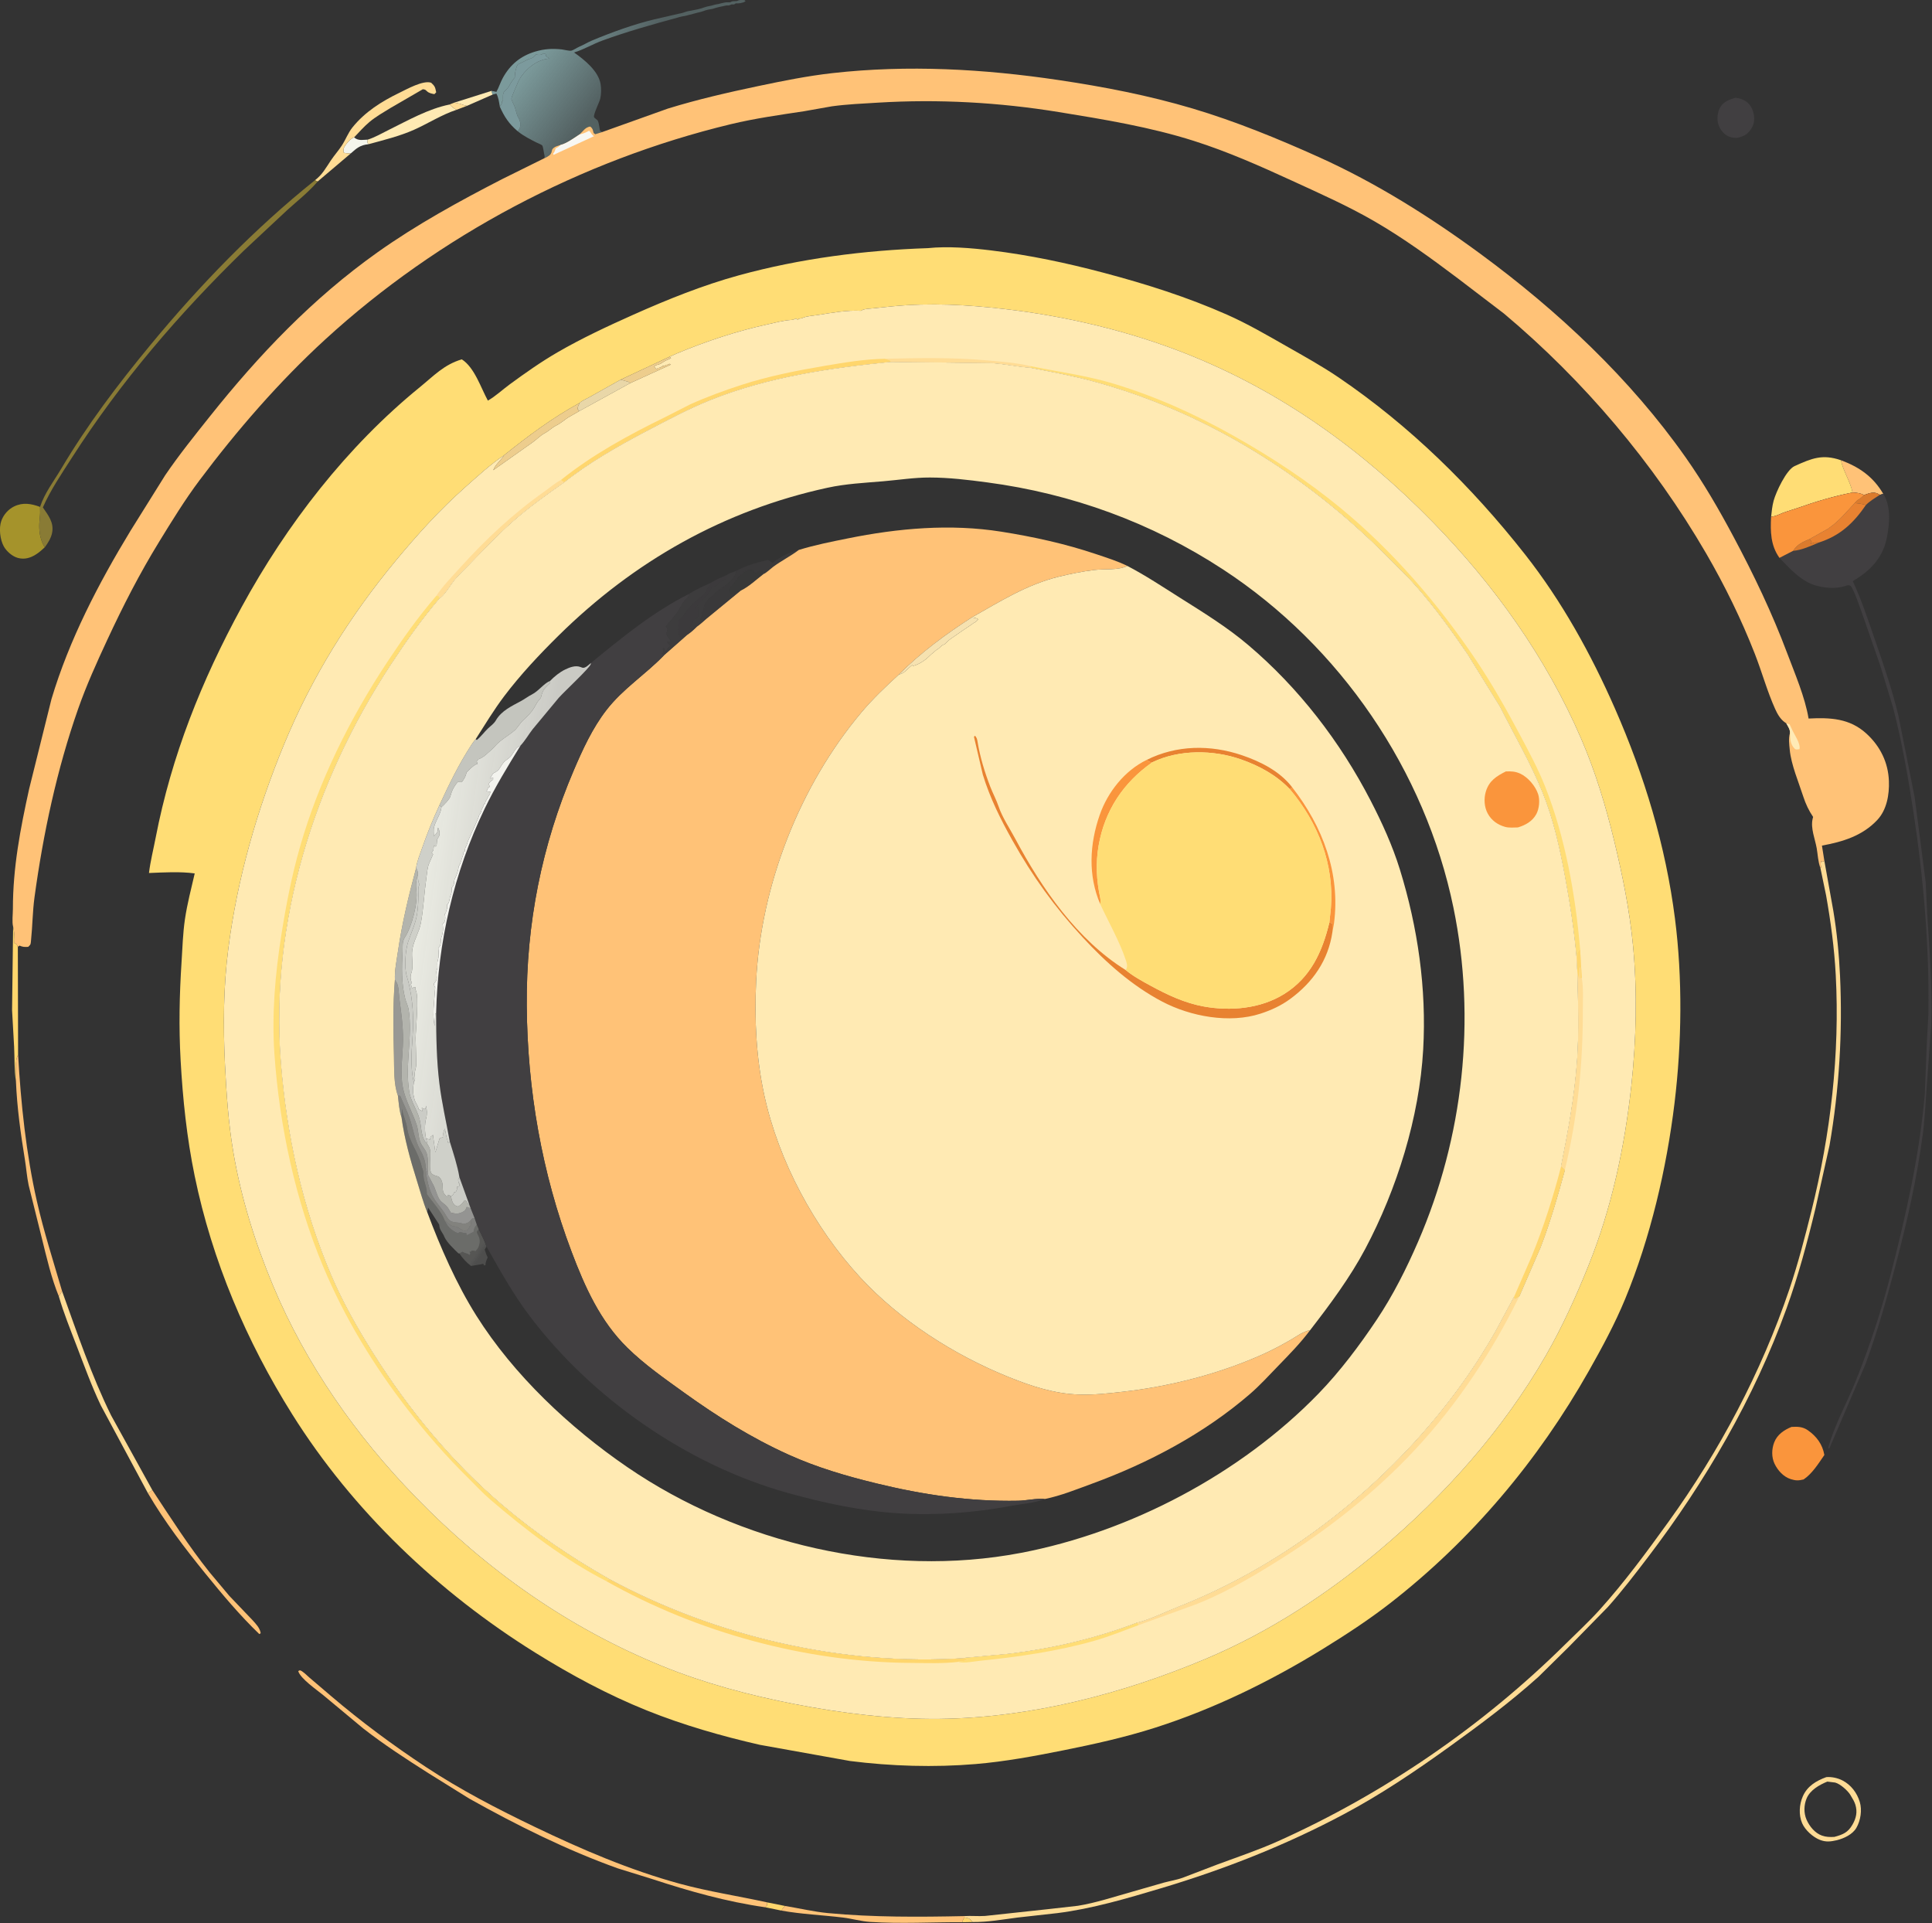<svg xmlns="http://www.w3.org/2000/svg" xmlns:xlink="http://www.w3.org/1999/xlink" viewBox="59.75 37.8 586.5 583.8">
	<rect x="59.75" y="37.8" width="586.5" height="583.8" fill="#333333" stroke="none"/>
	<path fill="#FFD66D" transform="scale(1.333 1.333)" d="M264.479 464.97C265.563 465.172 265.611 465.167 266.315 466.008L263.974 466.053C264.066 465.588 264.2 465.35 264.479 464.97Z"/>
	<path fill="#FFDC95" transform="scale(1.333 1.333)" d="M148.267 51.732C149.14 51.859 149.712 52.001 150.507 52.311L151.188 52.453L148.799 53.357C148.151 53.047 147.713 52.64 147.197 52.156L148.267 51.732Z"/>
	<path fill="#FFD66D" transform="scale(1.333 1.333)" d="M219.45 461.517L223.61 462.35C223.282 462.688 223.01 463.004 222.751 463.398L219.069 462.643L219.499 462.214C219.499 461.981 219.473 461.749 219.45 461.517Z"/>
	<path fill="#FFEAB3" transform="scale(1.333 1.333)" d="M148.267 51.732L156.763 49.049L156.985 49.904L151.188 52.453L150.507 52.311C149.712 52.001 149.14 51.859 148.267 51.732Z"/>
	<path fill="#F7F8EE" fill-opacity="0.984" transform="scale(1.333 1.333)" d="M124.713 63.288C124.156 63.275 123.643 63.29 123.106 63.125C123.042 62.566 122.972 62.303 123.256 61.784C123.638 61.087 124.738 59.813 125.466 59.642C126.442 60.472 127.322 60.18 128.566 60.157C128.492 60.708 128.389 60.708 128.708 61.202C126.877 61.385 126.049 62.087 124.713 63.288Z"/>
	<path fill="#FFD66D" transform="scale(1.333 1.333)" d="M47.811 239.355L47.86 239.571C48.112 240.738 48.173 241.936 48.125 243.127L48.633 243.352L48.861 243.944L48.887 243.938L48.946 268.542C48.064 269.982 48.624 272.827 48.453 274.553C48.05 272.055 48.17 269.244 48.039 266.697L47.571 258.357L47.811 239.355Z"/>
	<path fill="#FFC277" transform="scale(1.333 1.333)" d="M464.065 133.148C468.251 134.709 471.399 136.886 473.698 140.795L472.914 141.04L472.606 140.84C471.486 140.225 470.468 140.706 469.348 141.074C468.438 140.637 467.728 140.562 466.726 140.504C466.175 137.894 464.602 135.67 464.065 133.148Z"/>
	<path fill="#FFEAB3" transform="scale(1.333 1.333)" d="M128.566 60.157C130.294 59.602 131.753 58.723 133.369 57.926C137.777 55.754 142.343 53.143 147.197 52.156C147.713 52.64 148.151 53.047 148.799 53.357C145.397 54.474 142.37 56.453 139.106 57.909C135.891 59.343 132.114 60.278 128.708 61.202C128.389 60.708 128.492 60.708 128.566 60.157Z"/>
	<path fill="#FFC277" transform="scale(1.333 1.333)" d="M79.505 367.635C83.702 373.993 87.792 380.415 92.552 386.375L97.051 391.745L102.405 397.348C103.199 398.248 103.991 399.035 104.199 400.25L103.875 400.439C99.349 396.075 95.499 391.471 91.553 386.61C86.86 380.829 82.302 374.835 78.531 368.393L79.505 367.635Z"/>
	<path fill="#FFC277" transform="scale(1.333 1.333)" d="M223.61 462.35C226.812 462.873 230.16 463.67 233.375 463.974C243.656 464.944 254.137 464.876 264.455 464.658L264.479 464.97C264.2 465.35 264.066 465.588 263.974 466.053C257.01 466.016 249.964 466.438 243 465.984C240.932 465.849 238.874 465.242 236.809 464.99C232.11 464.417 227.422 464.246 222.751 463.398C223.01 463.004 223.282 462.688 223.61 462.35Z"/>
	<path fill="#FFC277" fill-opacity="0.988" transform="scale(1.333 1.333)" d="M48.946 268.542C49.575 279.571 50.774 291.087 53.221 301.868C54.801 308.826 56.969 315.537 58.968 322.373L58.223 323.545C56.513 319.406 55.443 314.688 54.363 310.345L51.347 298.224C50.95 296.355 50.812 294.39 50.507 292.5C49.532 286.464 48.709 280.68 48.453 274.553C48.624 272.827 48.064 269.982 48.946 268.542Z"/>
	<path fill="#FFDC95" transform="scale(1.333 1.333)" d="M58.968 322.373C62.395 331.868 65.647 341.567 70.125 350.644L79.505 367.635L78.531 368.393L67.785 348.375C65.69 343.991 63.992 339.287 62.252 334.75C60.834 331.054 59.33 327.35 58.223 323.545L58.968 322.373Z"/>
	<path fill="#413F41" transform="scale(1.333 1.333)" d="M440.022 50.625C440.823 50.674 441.548 50.91 442.247 51.313C443.245 51.889 443.911 53.023 444.164 54.127C444.471 55.464 444.327 56.664 443.569 57.791C442.727 59.043 441.815 59.454 440.375 59.754C439.673 59.741 438.96 59.672 438.322 59.35C437.296 58.832 436.471 57.727 436.145 56.634C435.793 55.452 435.941 53.959 436.532 52.875C437.278 51.506 438.612 51.039 440.022 50.625Z"/>
	<path fill="#FFDC95" transform="scale(1.333 1.333)" d="M116.552 69.397C118.243 68.106 118.995 66.644 120.162 64.902C120.954 63.719 121.917 62.653 122.692 61.46C123.559 60.125 124.087 58.615 125.096 57.362C127.928 53.846 131.721 51.448 135.736 49.507C137.452 48.676 141.196 46.562 143.023 47.198C143.897 48.026 143.913 48.185 144.162 49.375L143.75 49.797C143.105 49.668 142.526 49.58 142.033 49.108C141.624 48.717 141.649 48.779 141.125 48.673L133.722 52.963C132.112 53.963 130.408 54.918 128.953 56.141C127.706 57.188 126.587 58.462 125.466 59.642C124.738 59.813 123.638 61.087 123.256 61.784C122.972 62.303 123.042 62.566 123.106 63.125C123.643 63.29 124.156 63.275 124.713 63.288L117.16 69.691L116.552 69.397Z"/>
	<path fill="#A5932B" transform="scale(1.333 1.333)" d="M55.023 152.978C54.407 153.547 53.788 154.097 53.084 154.557C51.804 155.392 50.44 155.814 48.9 155.4C47.626 155.057 46.313 153.905 45.684 152.769C44.842 151.247 44.526 148.629 45.122 146.967C45.631 145.55 46.7 144.323 48.06 143.664C50.042 142.704 51.958 143.038 53.943 143.782C53.982 144.699 53.977 145.465 53.873 146.375C53.697 147.904 53.699 149.615 54.166 151.074C54.409 151.834 54.573 152.307 55.023 152.978Z"/>
	<path fill="#FA953C" transform="scale(1.333 1.333)" d="M452.806 353.272C454.174 353.189 455.358 353.208 456.525 354.021C458.535 355.421 459.878 357.252 460.297 359.665C458.958 361.594 457.537 363.923 455.564 365.234C454.432 365.511 453.777 365.518 452.67 365.171C451.005 364.648 449.703 363.219 448.959 361.672C448.237 360.172 448.278 358.322 448.875 356.785C449.569 355 451.105 353.975 452.806 353.272Z"/>
	<path fill="#897B35" transform="scale(1.333 1.333)" d="M116.552 69.397L117.16 69.691L116.976 69.906C114.988 72.183 112.563 74.094 110.322 76.114L100.4 85.38C85.617 99.771 72.269 115.289 61.125 132.689C58.798 136.322 56.331 139.94 54.583 143.898C55.813 145.694 57.13 147.314 56.702 149.625C56.475 150.848 55.756 151.998 55.023 152.978C54.573 152.307 54.409 151.834 54.166 151.074C53.699 149.615 53.697 147.904 53.873 146.375C53.977 145.465 53.982 144.699 53.943 143.782C54.983 140.603 57.082 137.925 58.772 135.079C64.735 125.04 71.651 115.909 79.071 106.918C90.263 93.356 102.801 80.407 116.552 69.397Z"/>
	<path fill="#FFC277" transform="scale(1.333 1.333)" d="M219.069 462.643C210.347 461.406 201.727 458.97 193.378 456.228L185.5 453.782C173.805 449.6 162.492 443.951 151.67 437.894L142.348 432.088C137.308 428.89 132.258 425.609 127.549 421.934L118.446 414.356C117.017 413.173 113.228 410.583 112.742 408.875C112.869 408.818 112.985 408.702 113.125 408.704C113.599 408.713 114.92 410.026 115.275 410.337L120.222 414.554C127.055 420.378 134.336 425.77 141.825 430.716C149.694 435.914 158.143 440.284 166.634 444.357C177.31 449.478 188.232 454.182 199.696 457.305C206.188 459.074 212.881 460.076 219.45 461.517C219.473 461.749 219.499 461.981 219.499 462.214L219.069 462.643Z"/>
	<path fill="#FFDD75" transform="scale(1.333 1.333)" d="M448.164 146.055C448.302 144.831 448.416 143.578 448.74 142.387C449.284 140.383 451.636 135.33 453.528 134.479C457.414 132.733 459.832 131.697 464.065 133.148C464.602 135.67 466.175 137.894 466.726 140.504C462.418 141.362 458.506 142.527 454.358 143.981C452.815 144.522 451.189 144.931 449.706 145.625C449.219 145.854 448.687 145.942 448.164 146.055Z"/>
	<path fill="#FFDC95" transform="scale(1.333 1.333)" d="M460.732 433.015C461.938 432.908 463.337 433.211 464.421 433.771C466.367 434.775 467.729 436.586 468.358 438.656C468.921 440.509 468.555 442.885 467.59 444.559C466.718 446.072 464.767 446.966 463.153 447.375C461.732 447.699 460.684 447.844 459.298 447.308C457.691 446.687 455.901 445.063 455.228 443.493C454.427 441.626 454.568 439.247 455.385 437.398C456.429 435.037 458.416 433.871 460.732 433.015ZM460.968 434.031C459.151 434.783 457.05 435.951 456.251 437.875C455.623 439.39 455.58 441.183 456.234 442.69C456.897 444.219 458.137 445.75 459.74 446.324C460.694 446.665 461.578 446.677 462.578 446.622C464.525 446.095 465.675 445.634 466.717 443.802C467.547 442.345 467.861 440.919 467.356 439.286C467.136 438.575 466.756 437.967 466.375 437.334L466.21 437.052C465.6 436.054 463.888 434.544 462.75 434.251L460.968 434.031Z"/>
	<path fill="#FFDC95" transform="scale(1.333 1.333)" d="M459.385 225.956L459.531 225.921L459.501 225.499C459.392 224.932 459.44 224.937 459.625 224.377L459.866 224.608L460.298 224.392L462.334 235.74C463.143 240.555 463.641 245.701 463.866 250.577C464.462 263.464 463.68 276.475 461.468 289.184L458.272 303.514C456.416 311.222 454.363 318.883 451.662 326.344C444.314 346.64 433.22 365.744 420.157 382.886C417.251 386.699 414.173 390.72 410.983 394.282L402.075 403.38L395.197 410.163C388.792 415.931 381.72 421.193 374.728 426.221C367.038 431.752 359.262 436.984 350.888 441.446C337.59 448.532 323.617 454.024 309.198 458.33C301.561 460.61 293.556 462.985 285.625 463.979L276.5 464.995C273.04 465.448 269.833 466.036 266.315 466.008C265.611 465.167 265.563 465.172 264.479 464.97L264.455 464.658C266.012 464.561 267.581 464.722 269.149 464.625L283.504 463.077L290.297 462.311C294.338 461.663 298.506 460.275 302.458 459.168L309.881 457.035C311.284 456.661 312.754 456.42 314.125 455.943L321.875 452.974C326.567 451.229 331.307 449.656 335.879 447.604C360.035 436.765 382.505 421.344 401.31 402.742C403.915 400.165 406.651 397.647 409.105 394.927C414.741 388.678 419.797 381.809 424.714 374.996C436.403 358.8 445.949 340.82 452.347 321.873C454.307 316.068 455.877 310.016 457.356 304.072C461.712 286.572 463.844 268.385 462.887 250.332C462.565 244.264 461.748 238.225 460.692 232.246L459.385 225.956Z"/>
	<defs>
		<linearGradient id="gradient_0" gradientUnits="userSpaceOnUse" x1="178.011" y1="56.104" x2="163.829" y2="45.148">
			<stop offset="0" stop-color="#88ACAE" stop-opacity="0.376"/>
			<stop offset="1" stop-color="#88ACAD" stop-opacity="0.855"/>
		</linearGradient>
	</defs>
	<path fill="url(#gradient_0)" transform="scale(1.333 1.333)" d="M156.763 49.049L157.875 49.276C158.435 48.256 158.768 47.134 159.33 46.109C161.01 43.044 163.418 41.07 166.78 40.082C168.815 39.483 170.703 39.376 172.802 39.614C173.309 39.672 174.472 39.987 174.927 39.891C175.419 39.788 176.275 39.182 176.798 38.966C177.769 38.565 178.667 37.992 179.642 37.585C184.028 35.752 189.135 33.893 193.751 32.791L199.532 31.452C200.087 31.367 200.533 31.217 201.055 31.027C201.456 30.882 201.835 30.852 202.251 30.774C203.266 30.581 204.368 30.367 205.328 30C205.975 29.753 206.658 29.743 207.312 29.509C207.837 29.321 208.323 29.349 208.875 29.151L209.501 29.013L209.86 28.939C210.358 28.851 210.166 28.889 210.704 28.885C211.22 28.882 211.001 28.934 211.368 28.751C211.891 28.491 212.348 28.76 212.869 28.501C213.327 28.273 213.872 28.36 214.375 28.378L214.623 28.625C214.235 28.882 214.171 28.903 213.749 28.997L213.453 29.067C213.085 29.141 212.744 29.132 212.373 29.125L212 29.372L211.717 29.359C211.312 29.361 211.454 29.34 211.132 29.49C210.736 29.675 210.517 29.546 210.123 29.625C209.159 29.819 208.042 30.045 207.125 30.372L206.499 30.483C205.849 30.585 205.294 30.766 204.68 30.99C204.362 31.105 204.076 31.154 203.749 31.228L201.374 31.853C200.995 31.975 200.641 32.021 200.251 32.081C199.862 32.141 199.503 32.265 199.125 32.368C193.385 33.935 187.693 35.531 182.092 37.563C179.854 38.375 177.844 39.612 175.559 40.312C177.872 41.92 181.092 44.511 181.593 47.462C181.773 48.523 181.768 49.758 181.529 50.804C181.331 51.67 179.947 54.324 180.103 54.999C180.16 55.247 180.869 55.621 180.985 55.875C181.24 56.432 181.329 57.492 181.461 58.116L181.955 58.432L180.375 58.916C179.888 58.513 180.075 58.781 179.897 58.154C179.764 57.683 179.644 57.477 179.25 57.168C178.122 57.299 177.635 58.191 176.818 58.961C175.664 59.719 173.821 61.062 172.511 61.352C171.772 61.59 171.054 61.717 170.575 62.375C170.357 63.451 170.196 63.637 169.227 64.178L168.816 64.375C168.857 63.841 168.897 64.001 168.792 63.606C168.674 63.164 168.522 61.745 168.304 61.466C168.175 61.301 167.186 60.904 166.948 60.782C165.54 60.061 164.174 59.379 162.923 58.398L162.687 58.209C160.725 56.537 159.697 54.989 158.655 52.655C158.474 51.633 158.367 50.6 157.875 49.673L156.985 49.904L156.763 49.049ZM158.655 52.655C159.697 54.989 160.725 56.537 162.687 58.209C163.013 57.901 163.126 57.719 163.262 57.277C163.476 56.581 163.244 55.827 162.909 55.215L162.669 54.759C162.39 54.023 162.265 53.24 161.973 52.496C161.822 52.113 161.32 51.222 161.293 50.849C161.269 50.508 162.515 47.751 162.728 47.224C163.543 45.215 165.773 43.002 167.803 42.214L168.17 42.08C168.773 41.833 169.267 41.759 169.908 41.663L169.181 41.159L169.103 40.68L168.635 40.515C168.027 40.875 167.818 40.935 167.133 40.811L166.875 40.758C166.449 41.255 166.298 41.478 165.656 41.686C165.264 41.814 165.105 41.848 164.714 42.065L162.748 43.039C162.306 43.724 162.131 44.783 162.079 45.591L162.058 46L161.75 46.373L161.596 46.625L161.253 47.072C160.888 47.738 160.576 48.372 159.991 48.888L159.763 49.074C159.213 49.659 159.39 50.494 159.373 51.25L159.125 51.5C159.103 52.008 159.167 51.794 158.881 52.288L158.655 52.655Z"/>
	<path fill="#88ABAF" fill-opacity="0.851" transform="scale(1.333 1.333)" d="M158.655 52.655L158.881 52.288C159.167 51.794 159.103 52.008 159.125 51.5L159.373 51.25C159.39 50.494 159.213 49.659 159.763 49.074L159.991 48.888C160.576 48.372 160.888 47.738 161.253 47.072L161.596 46.625L161.75 46.373L162.058 46L162.079 45.591C162.131 44.783 162.306 43.724 162.748 43.039L164.714 42.065C165.105 41.848 165.264 41.814 165.656 41.686C166.298 41.478 166.449 41.255 166.875 40.758L167.133 40.811C167.818 40.935 168.027 40.875 168.635 40.515L169.103 40.68L169.181 41.159L169.908 41.663C169.267 41.759 168.773 41.833 168.17 42.08L167.803 42.214C165.773 43.002 163.543 45.215 162.728 47.224C162.515 47.751 161.269 50.508 161.293 50.849C161.32 51.222 161.822 52.113 161.973 52.496C162.265 53.24 162.39 54.023 162.669 54.759L162.909 55.215C163.244 55.827 163.476 56.581 163.262 57.277C163.126 57.719 163.013 57.901 162.687 58.209C160.725 56.537 159.697 54.989 158.655 52.655Z"/>
	<path fill="#413F41" transform="scale(1.333 1.333)" d="M466.726 140.504C467.728 140.562 468.438 140.637 469.348 141.074C470.468 140.706 471.486 140.225 472.606 140.84L472.914 141.04L473.698 140.795C475.527 143.622 475.146 147.638 474.529 150.802C473.731 154.899 471.235 157.829 467.827 160.021L466.774 160.69C468.786 165.023 470.293 169.638 471.855 174.152C473.791 179.749 475.783 185.549 477.16 191.306L480.856 209.854L481.851 217.471L483.366 229.214L483.714 236.431C484.276 244.859 484.887 253.175 484.636 261.637L483.653 275.216C483.346 279.081 483.21 282.926 482.695 286.78C481.4 296.488 479.23 306.16 476.74 315.625C474.684 323.435 472.472 331.366 469.677 338.951L461.375 358.301L461.171 358C462.695 352.615 465.477 347.714 467.55 342.544C470.669 334.764 473.341 326.582 475.424 318.461C478.885 304.97 481.967 291.412 483.166 277.5L483.616 266.04L483.984 259.375C484.234 243.828 482.862 228.224 480.521 212.875C479.323 205.02 477.933 197.166 475.94 189.471L473.015 179.876L468.851 167.904C468.145 166.098 467.574 164.05 466.647 162.347C466.489 162.056 466.366 161.715 466.014 161.649C465.587 161.569 465.464 161.663 465.077 161.787C462.466 162.624 458.838 162.191 456.461 160.914C453.88 159.528 452.095 157.444 450.073 155.382C448.057 152.568 447.989 149.4 448.164 146.055C448.687 145.942 449.219 145.854 449.706 145.625C451.189 144.931 452.815 144.522 454.358 143.981C458.506 142.527 462.418 141.362 466.726 140.504Z"/>
	<path fill="#DB7B2D" transform="scale(1.333 1.333)" d="M456.956 151.092L457.413 151.76L457.125 152.25L457.508 152.073C458.048 151.835 458.465 151.866 459.044 151.893C457.205 152.683 455.18 153.608 453.166 153.793C454.178 152.255 455.321 151.792 456.956 151.092Z"/>
	<path fill="#DB7B2D" transform="scale(1.333 1.333)" d="M469.348 141.074C470.468 140.706 471.486 140.225 472.606 140.84L472.914 141.04C471.838 141.757 470.665 142.428 469.757 143.353C468.919 143.088 468.081 142.99 467.212 142.892C467.499 142.575 467.725 142.275 468.109 142.073C468.585 141.824 468.954 141.436 469.348 141.074Z"/>
	<path fill="#E88231" transform="scale(1.333 1.333)" d="M456.956 151.092L461.133 148.759L461.5 148.49C463.723 146.93 465.378 144.865 467.212 142.892C468.081 142.99 468.919 143.088 469.757 143.353C466.947 147.459 463.887 150.341 459.044 151.893C458.465 151.866 458.048 151.835 457.508 152.073L457.125 152.25L457.413 151.76L456.956 151.092Z"/>
	<path fill="#FA953C" transform="scale(1.333 1.333)" d="M466.726 140.504C467.728 140.562 468.438 140.637 469.348 141.074C468.954 141.436 468.585 141.824 468.109 142.073C467.725 142.275 467.499 142.575 467.212 142.892C465.378 144.865 463.723 146.93 461.5 148.49L461.133 148.759L456.956 151.092C455.321 151.792 454.178 152.255 453.166 153.793L450.073 155.382C448.057 152.568 447.989 149.4 448.164 146.055C448.687 145.942 449.219 145.854 449.706 145.625C451.189 144.931 452.815 144.522 454.358 143.981C458.506 142.527 462.418 141.362 466.726 140.504Z"/>
	<path fill="#FFC277" transform="scale(1.333 1.333)" d="M181.955 58.432L196.914 53.084C203.742 50.978 210.627 49.402 217.61 47.934C223.156 46.768 228.755 45.64 234.393 45.007C251.557 43.08 268.829 44.048 285.868 46.58C296.217 48.117 306.368 50.079 316.417 53.065C326.167 55.962 335.965 59.976 345.237 64.157C358.241 70.023 370.557 77.766 382.024 86.202C399.649 99.169 416.073 114.556 428.696 132.496C432.792 138.317 436.285 144.35 439.629 150.62C444.226 159.238 448.388 167.923 451.824 177.076C453.583 181.76 455.879 187.057 456.701 191.971C461.634 191.717 466.07 191.913 469.883 195.408C473.009 198.274 474.839 201.961 474.995 206.216C475.108 209.297 474.515 212.761 472.345 215.073C468.949 218.693 464.451 220.042 459.744 220.903L460.298 224.392L459.866 224.608L459.625 224.377C459.44 224.937 459.392 224.932 459.501 225.499L459.531 225.921L459.385 225.956C458.861 224.648 458.802 222.917 458.552 221.505C458.178 219.389 457.134 216.974 457.618 214.831L457.734 214.375C456.778 212.976 456.033 211.401 455.512 209.788C454.453 206.51 452.717 202.439 452.411 199.067C452.287 197.709 452.107 196.575 452.47 195.217C452.505 194.438 451.98 193.722 451.621 193.054L451.302 192.839C450.24 192.089 449.593 190.912 449.069 189.75C447.279 185.782 446.063 181.331 444.466 177.25C441.393 169.393 437.618 161.675 433.376 154.374C421.433 133.819 405.529 115.026 387.312 99.744L376.822 91.74C370.626 87.082 364.494 82.603 357.77 78.711C351.758 75.231 345.39 72.412 339.086 69.515C331.777 66.156 324.442 62.9 316.76 60.455C306.794 57.283 296.256 55.548 285.956 53.875C272.351 51.665 258.556 50.891 244.789 51.729C241.291 51.942 237.739 52.09 234.266 52.567L227.895 53.693C222.329 54.534 216.731 55.316 211.251 56.636C177.197 64.839 144.756 81.974 118.894 105.647C108.421 115.234 98.771 126.362 90.259 137.722C86.92 142.177 83.994 146.949 81.084 151.687C76.608 158.975 72.871 166.276 69.27 174.021C66.863 179.197 64.507 184.389 62.615 189.78C57.782 203.549 54.645 218.237 52.679 232.69C52.24 235.912 52.234 239.155 51.898 242.382C51.808 243.251 51.904 243.383 51.25 243.957C50.429 244.009 50.026 244.005 49.274 243.676L48.887 243.938L48.861 243.944L48.633 243.352L48.125 243.127C48.173 241.936 48.112 240.738 47.86 239.571L47.811 239.355C47.526 238.338 47.762 236.421 47.761 235.326C47.754 225.948 49.45 217.108 51.46 208L56.546 187.547C60.578 174.045 67.236 161.253 74.527 149.25L82.448 136.563C85.603 131.927 89.108 127.578 92.6 123.196C103.808 109.127 116.064 96.267 130.792 85.816C139.715 79.483 149.411 74.169 159.127 69.169L168.816 64.375L169.227 64.178C170.196 63.637 170.357 63.451 170.575 62.375C171.054 61.717 171.772 61.59 172.511 61.352C173.821 61.062 175.664 59.719 176.818 58.961C177.635 58.191 178.122 57.299 179.25 57.168C179.644 57.477 179.764 57.683 179.897 58.154C180.075 58.781 179.888 58.513 180.375 58.916L181.955 58.432Z"/>
	<path fill="#FFEAB6" transform="scale(1.333 1.333)" d="M451.621 193.054L452.375 193.288L452.871 194.328C453.382 195.556 454.952 197.664 454.625 198.95C454.205 198.979 453.85 199.145 453.527 198.827C452.515 197.83 452.499 196.542 452.47 195.217C452.505 194.438 451.98 193.722 451.621 193.054Z"/>
	<path fill="#F8F7F2" transform="scale(1.333 1.333)" d="M176.818 58.961L177.232 58.864C177.888 58.702 178.4 58.426 179 58.123C179.503 58.625 179.452 58.954 180.091 59.375L170.875 63.623L170.804 63.306L170.948 63.137C171.182 62.82 171.262 62.494 171.375 62.123L171.582 62.034C171.942 61.858 172.209 61.611 172.511 61.352C173.821 61.062 175.664 59.719 176.818 58.961Z"/>
	<path fill="#FFDD75" transform="scale(1.333 1.333)" d="M256.126 84.86C260.688 84.384 265.985 84.826 270.539 85.378C279.278 86.439 287.752 88.237 296.25 90.491C305.8 93.024 315.2 95.997 324.25 100.004C328.907 102.066 333.338 104.647 337.76 107.166C341.747 109.438 345.846 111.701 349.641 114.276C365.896 125.309 380.005 139.188 392.131 154.602C400.499 165.239 407.168 177.307 412.595 189.669C419.322 204.993 424.152 220.904 426.276 237.544C428.019 251.197 427.829 265.84 426.178 279.487C424.368 294.436 420.668 310.255 414.913 324.178C412.591 329.797 409.675 335.188 406.688 340.473C395.144 360.893 379.919 379.031 361.361 393.448C356.507 397.219 351.343 400.587 346.114 403.81C334.198 411.155 321.269 417.484 307.912 421.75C301.043 423.944 294.069 425.493 287.01 426.907C280.423 428.227 273.7 429.476 267.002 430.037C257.554 430.828 247.81 430.534 238.413 429.343L217.875 425.66C209.235 423.69 200.38 421.152 192.156 417.845C183.216 414.251 174.864 409.742 166.697 404.659C144.699 390.966 125.173 372.404 111.363 350.382C100.928 333.742 93.126 315.408 89.161 296.136C87.362 287.391 86.448 278.649 85.954 269.746C85.534 262.189 85.684 254.934 86.171 247.385C86.379 244.15 86.471 240.87 86.942 237.662C87.458 234.15 88.374 230.692 89.169 227.235C85.774 226.779 82.165 227.009 78.749 227.143C79.077 224.451 79.753 221.797 80.267 219.133C83.881 200.426 90.753 183.289 99.849 166.594C110.094 147.789 123.799 130.058 140.454 116.505C143.621 113.927 145.939 111.378 149.991 110.181C152.897 112.033 154.325 116.655 155.932 119.579C157.685 118.577 159.279 117.071 160.918 115.87C164.441 113.29 168.039 110.749 171.82 108.56C177.316 105.38 183.203 102.631 188.997 100.044C196.804 96.559 204.892 93.297 213.15 91.034C227.105 87.21 241.696 85.347 256.126 84.86ZM197.315 109.586L186.179 114.804L179.073 118.783C178.434 119.15 177.345 119.594 176.836 120.102C170.719 123.426 165.05 127.66 159.628 132.002C156.502 134.109 153.573 136.8 150.754 139.308C144.928 144.49 139.988 149.951 135.01 155.95C124.465 168.654 115.862 182.486 109.546 197.766C103.384 212.673 98.873 228.347 96.818 244.363C95.697 253.1 95.626 261.938 96.057 270.721C96.382 277.343 96.834 284.037 97.937 290.577C99.703 301.054 102.915 311.32 107.006 321.11C114.521 339.091 125.884 355.251 139.413 369.181C155.589 385.837 174.125 398.966 195.685 407.751C205.21 411.632 215.574 414.392 225.655 416.356C236.427 418.456 247.914 419.888 258.901 419.75C279.663 419.491 300.609 414.022 319.65 405.981C333.877 399.973 347.166 391.291 358.951 381.375C373.885 368.809 387.096 353.965 396.875 336.996C400.638 330.466 403.773 323.493 406.589 316.51C411.853 303.454 414.839 289.469 416.343 275.518C417.468 265.094 417.727 254.198 416.728 243.75C415.951 235.638 414.335 227.662 412.419 219.753C410.509 211.866 408.133 204.016 404.913 196.559C396.925 178.06 385.141 161.578 371.091 147.204C354.99 130.731 336.526 117.44 315.033 108.925C301.915 103.728 287.577 100.334 273.582 98.723C265.021 97.737 256.721 97.273 248.125 98.103L243.523 98.575C242.775 98.657 241.81 98.651 241.135 98.99L240.92 99.125C237.74 98.935 234.229 99.582 231.096 100.08C230.046 100.247 228.755 100.297 227.777 100.679C227.335 100.853 227.646 100.778 227.078 100.883L226.735 100.939L226.5 101.166L226.125 100.877C225.762 101.035 225.466 101.181 225.063 101.203C223.258 101.301 221.412 101.824 219.648 102.208C212.642 103.734 205.616 106.068 199 108.826L197.315 109.586Z"/>
	<path fill="#FFEAB3" transform="scale(1.333 1.333)" d="M197.315 109.586L199 108.826C205.616 106.068 212.642 103.734 219.648 102.208C221.412 101.824 223.258 101.301 225.063 101.203C225.466 101.181 225.762 101.035 226.125 100.877L226.5 101.166L226.735 100.939L227.078 100.883C227.646 100.778 227.335 100.853 227.777 100.679C228.755 100.297 230.046 100.247 231.096 100.08C234.229 99.582 237.74 98.935 240.92 99.125L241.135 98.99C241.81 98.651 242.775 98.657 243.523 98.575L248.125 98.103C256.721 97.273 265.021 97.737 273.582 98.723C287.577 100.334 301.915 103.728 315.033 108.925C336.526 117.44 354.99 130.731 371.091 147.204C385.141 161.578 396.925 178.06 404.913 196.559C408.133 204.016 410.509 211.866 412.419 219.753C414.335 227.662 415.951 235.638 416.728 243.75C417.727 254.198 417.468 265.094 416.343 275.518C414.839 289.469 411.853 303.454 406.589 316.51C403.773 323.493 400.638 330.466 396.875 336.996C387.096 353.965 373.885 368.809 358.951 381.375C347.166 391.291 333.877 399.973 319.65 405.981C300.609 414.022 279.663 419.491 258.901 419.75C247.914 419.888 236.427 418.456 225.655 416.356C215.574 414.392 205.21 411.632 195.685 407.751C174.125 398.966 155.589 385.837 139.413 369.181C125.884 355.251 114.521 339.091 107.006 321.11C102.915 311.32 99.703 301.054 97.937 290.577C96.834 284.037 96.382 277.343 96.057 270.721C95.626 261.938 95.697 253.1 96.818 244.363C98.873 228.347 103.384 212.673 109.546 197.766C115.862 182.486 124.465 168.654 135.01 155.95C139.988 149.951 144.928 144.49 150.754 139.308C153.573 136.8 156.502 134.109 159.628 132.002C165.05 127.66 170.719 123.426 176.836 120.102C177.345 119.594 178.434 119.15 179.073 118.783L186.179 114.804L197.315 109.586ZM247.67 110.753C233.734 112.164 219.768 114.172 206.675 119.406C201.648 121.416 196.82 124.006 192.032 126.519C185.706 129.84 178.886 133.722 173.301 138.185C169.322 140.954 165.191 143.909 161.561 147.125C158.138 150.158 154.908 153.576 151.72 156.858C150.593 158.019 149.396 159.144 148.347 160.375C147.737 161.09 145.756 164.292 144.946 164.535C140.885 169.294 137.235 174.464 133.801 179.691C116.388 206.201 106.239 238.412 108.776 270.305C110.098 286.928 113.686 303.365 120.248 318.75C122.829 324.802 126.182 330.744 129.68 336.307C137.85 349.302 147.653 361.222 159.366 371.185C166.885 377.58 174.958 383.031 183.534 387.902C207.888 401.045 236.903 407.786 264.577 405.912L264.6 405.857L274.682 404.93C284.537 403.734 294.589 401.385 303.853 397.818L304.266 397.742C307.317 396.883 310.346 395.356 313.303 394.19C338.106 384.409 360.684 366.551 376.533 345.154C379.782 340.768 382.765 336.184 385.458 331.437L389.576 323.765L389.877 324.125L390.205 323.919C390.607 323.672 390.436 323.743 390.772 323.641L395.679 312.335C397.889 306.563 399.587 300.68 401.212 294.727L400.334 293.957C401.949 285.904 403.413 277.996 403.993 269.779C404.458 263.197 404.216 256.441 404.059 249.847L403.884 246.474C403.346 240.225 402.363 233.962 401.223 227.799C400.03 221.356 398.588 214.849 396.122 208.763C393.373 201.98 389.731 195.775 386.451 189.268L379.02 177.25C375.394 171.932 371.618 166.715 367.371 161.871C365.335 159.548 363.06 157.397 360.886 155.201C342.395 136.52 319.36 122.109 293.875 115.203C289.095 113.908 284.287 113.022 279.429 112.08C276.468 111.867 273.576 111.195 270.632 111.026L247.67 110.753ZM176.836 120.102C170.719 123.426 165.05 127.66 159.628 132.002C158.849 133.259 157.706 134.027 157.146 135.417L166.053 129.125C167.015 128.456 167.879 127.513 168.906 126.972C169.825 126.489 170.595 125.686 171.499 125.244C172.7 124.656 173.507 123.786 174.641 123.175L176.723 121.975L176.375 121.499C176.382 120.947 176.605 120.591 176.836 120.102ZM186.179 114.804L179.073 118.783C178.434 119.15 177.345 119.594 176.836 120.102C176.605 120.591 176.382 120.947 176.375 121.499L176.723 121.975L188.33 115.601C187.911 115.272 188.083 115.331 187.647 115.22L186.179 114.804ZM186.179 114.804L187.647 115.22C188.083 115.331 187.911 115.272 188.33 115.601L197.608 111.375L197.25 111.189L197 111.375L196.5 111.439L196.25 111.625L195.75 111.689C195.495 111.879 195.196 112.06 194.877 112.125L194.625 112.127L194.375 112.5L193.812 111.876C194.134 111.533 194.247 111.504 194.717 111.378C195.149 111.263 195.258 111.217 195.648 110.938C196.277 110.489 196.943 110.217 197.651 109.916L197.315 109.586L186.179 114.804Z"/>
	<path fill="#FFDC95" fill-opacity="0.91" transform="scale(1.333 1.333)" d="M186.179 114.804L197.315 109.586L197.651 109.916C196.943 110.217 196.277 110.489 195.648 110.938C195.258 111.217 195.149 111.263 194.717 111.378C194.247 111.504 194.134 111.533 193.812 111.876L194.375 112.5L194.625 112.127L194.877 112.125C195.196 112.06 195.495 111.879 195.75 111.689L196.25 111.625L196.5 111.439L197 111.375L197.25 111.189L197.608 111.375L188.33 115.601C187.911 115.272 188.083 115.331 187.647 115.22L186.179 114.804Z"/>
	<path fill="#FFEAB6" fill-opacity="0.894" transform="scale(1.333 1.333)" d="M186.179 114.804L187.647 115.22C188.083 115.331 187.911 115.272 188.33 115.601L176.723 121.975L176.375 121.499C176.382 120.947 176.605 120.591 176.836 120.102C177.345 119.594 178.434 119.15 179.073 118.783L186.179 114.804Z"/>
	<path fill="#FFDC95" transform="scale(1.333 1.333)" d="M246.311 110.053C254.006 109.878 261.699 109.723 269.375 110.397C272.749 110.693 276.237 110.952 279.541 111.718L279.429 112.08C276.468 111.867 273.576 111.195 270.632 111.026L247.67 110.753L247.606 110.5C247.203 110.278 246.751 110.181 246.311 110.053Z"/>
	<path fill="#FFDC95" fill-opacity="0.91" transform="scale(1.333 1.333)" d="M176.836 120.102C176.605 120.591 176.382 120.947 176.375 121.499L176.723 121.975L174.641 123.175C173.507 123.786 172.7 124.656 171.499 125.244C170.595 125.686 169.825 126.489 168.906 126.972C167.879 127.513 167.015 128.456 166.053 129.125L157.146 135.417C157.706 134.027 158.849 133.259 159.628 132.002C165.05 127.66 170.719 123.426 176.836 120.102Z"/>
	<path fill="#FFDD75" transform="scale(1.333 1.333)" d="M264.577 405.912L264.6 405.857L274.682 404.93C284.537 403.734 294.589 401.385 303.853 397.818L304.155 398.397C300.794 399.627 297.445 401.01 294 401.984C285.592 404.362 276.726 405.638 268.045 406.518C266.835 406.641 264.183 407.165 263.092 406.764L263.114 406.702C263.838 406.662 264.423 406.566 265.123 406.375L264.577 405.912Z"/>
	<path fill="#FFDC95" transform="scale(1.333 1.333)" d="M144.167 164.05C145.662 161.791 147.636 159.788 149.446 157.781C155.353 151.228 161.624 145.335 168.843 140.248C170.065 139.386 171.226 138.331 172.561 137.658L173.301 138.185C169.322 140.954 165.191 143.909 161.561 147.125C158.138 150.158 154.908 153.576 151.72 156.858C150.593 158.019 149.396 159.144 148.347 160.375C147.737 161.09 145.756 164.292 144.946 164.535L144.719 164.061L144.167 164.05Z"/>
	<path fill="#FFDC95" transform="scale(1.333 1.333)" d="M403.884 246.474C404.026 245.496 403.915 245.163 404.674 244.491L405.044 251.001C405.467 253.35 405.284 256.011 405.291 258.399C405.33 270.745 404.079 282.705 401.212 294.727L400.334 293.957C401.949 285.904 403.413 277.996 403.993 269.779C404.458 263.197 404.216 256.441 404.059 249.847L403.884 246.474Z"/>
	<path fill="#FFD66D" transform="scale(1.333 1.333)" d="M403.884 246.474C404.026 245.496 403.915 245.163 404.674 244.491L405.044 251.001L404.755 251.109L404.75 248.625L404.553 248.678L404.456 251.303L404.059 249.847L403.884 246.474Z"/>
	<path fill="#FFD66D" transform="scale(1.333 1.333)" d="M172.561 137.658C179.711 131.904 188.034 127.37 196.251 123.362L202.027 120.421C205.766 118.737 209.849 117.242 213.75 115.982C219.919 113.99 226.321 112.73 232.701 111.651C237.174 110.895 241.768 110.131 246.311 110.053C246.751 110.181 247.203 110.278 247.606 110.5L247.67 110.753C233.734 112.164 219.768 114.172 206.675 119.406C201.648 121.416 196.82 124.006 192.032 126.519C185.706 129.84 178.886 133.722 173.301 138.185L172.561 137.658Z"/>
	<path fill="#FFD66D" transform="scale(1.333 1.333)" d="M183.534 387.902C207.888 401.045 236.903 407.786 264.577 405.912L265.123 406.375C264.423 406.566 263.838 406.662 263.114 406.702L263.092 406.764C259.559 407.197 255.774 407.035 252.221 407.009C228.326 406.835 203.634 400.112 182.828 388.35L183.534 387.902Z"/>
	<path fill="#FFDC95" transform="scale(1.333 1.333)" d="M303.853 397.818L304.266 397.742C307.317 396.883 310.346 395.356 313.303 394.19C338.106 384.409 360.684 366.551 376.533 345.154C379.782 340.768 382.765 336.184 385.458 331.437L389.576 323.765L389.877 324.125L390.205 323.919C390.607 323.672 390.436 323.743 390.772 323.641C384.583 336.26 376.668 348.184 367.061 358.477C357.854 368.342 346.985 376.844 335.55 383.959C329.293 387.852 322.321 391.918 315.351 394.337L304.155 398.397L303.853 397.818Z"/>
	<path fill="#FFDD75" transform="scale(1.333 1.333)" d="M279.541 111.718L280.035 111.822C286.226 113.09 292.397 113.885 298.485 115.734C308.192 118.682 317.095 122.711 325.914 127.677C334.405 132.458 342.66 137.884 350.192 144.093C362.091 153.901 372.413 165.921 380.987 178.687C384.677 184.181 387.902 189.913 391.002 195.75C393.034 199.577 395.096 203.4 396.698 207.434C401.294 219.007 403.613 232.147 404.674 244.491C403.915 245.163 404.026 245.496 403.884 246.474C403.346 240.225 402.363 233.962 401.223 227.799C400.03 221.356 398.588 214.849 396.122 208.763C393.373 201.98 389.731 195.775 386.451 189.268L379.02 177.25C375.394 171.932 371.618 166.715 367.371 161.871C365.335 159.548 363.06 157.397 360.886 155.201C342.395 136.52 319.36 122.109 293.875 115.203C289.095 113.908 284.287 113.022 279.429 112.08L279.541 111.718Z"/>
	<path fill="#FFDD75" transform="scale(1.333 1.333)" d="M144.167 164.05L144.719 164.061L144.946 164.535C140.885 169.294 137.235 174.464 133.801 179.691C116.388 206.201 106.239 238.412 108.776 270.305C110.098 286.928 113.686 303.365 120.248 318.75C122.829 324.802 126.182 330.744 129.68 336.307C137.85 349.302 147.653 361.222 159.366 371.185C166.885 377.58 174.958 383.031 183.534 387.902L182.828 388.35C173.335 383.457 164.552 376.759 156.477 369.813C154.741 368.319 153.137 366.581 151.507 364.969C146.475 359.998 142.01 354.909 137.677 349.322C129.955 339.365 123.308 328.441 118.434 316.799C112.093 301.654 108.453 284.699 107.319 268.346C106.691 259.299 107.497 250.116 108.908 241.172C109.981 234.364 111.27 227.71 113.177 221.078C117.47 206.152 124.471 192.037 133.014 179.106C136.472 173.873 140.064 168.801 144.167 164.05Z"/>
	<path fill="#FFEAB3" transform="scale(1.333 1.333)" d="M247.67 110.753L270.632 111.026C273.576 111.195 276.468 111.867 279.429 112.08C284.287 113.022 289.095 113.908 293.875 115.203C319.36 122.109 342.395 136.52 360.886 155.201C363.06 157.397 365.335 159.548 367.371 161.871C371.618 166.715 375.394 171.932 379.02 177.25L386.451 189.268C389.731 195.775 393.373 201.98 396.122 208.763C398.588 214.849 400.03 221.356 401.223 227.799C402.363 233.962 403.346 240.225 403.884 246.474L404.059 249.847C404.216 256.441 404.458 263.197 403.993 269.779C403.413 277.996 401.949 285.904 400.334 293.957L401.212 294.727C399.587 300.68 397.889 306.563 395.679 312.335L390.772 323.641C390.436 323.743 390.607 323.672 390.205 323.919L389.877 324.125L389.576 323.765L385.458 331.437C382.765 336.184 379.782 340.768 376.533 345.154C360.684 366.551 338.106 384.409 313.303 394.19C310.346 395.356 307.317 396.883 304.266 397.742L303.853 397.818C294.589 401.385 284.537 403.734 274.682 404.93L264.6 405.857L264.577 405.912C236.903 407.786 207.888 401.045 183.534 387.902C174.958 383.031 166.885 377.58 159.366 371.185C147.653 361.222 137.85 349.302 129.68 336.307C126.182 330.744 122.829 324.802 120.248 318.75C113.686 303.365 110.098 286.928 108.776 270.305C106.239 238.412 116.388 206.201 133.801 179.691C137.235 174.464 140.885 169.294 144.946 164.535C145.756 164.292 147.737 161.09 148.347 160.375C149.396 159.144 150.593 158.019 151.72 156.858C154.908 153.576 158.138 150.158 161.561 147.125C165.191 143.909 169.322 140.954 173.301 138.185C178.886 133.722 185.706 129.84 192.032 126.519C196.82 124.006 201.648 121.416 206.675 119.406C219.768 114.172 233.734 112.164 247.67 110.753ZM301.557 157.217C299.49 158.264 296.334 157.86 294.03 158.141C291.38 158.463 288.606 159.022 286.019 159.655C278.642 161.461 272.65 165.273 266.136 168.946C260.366 172.639 254.401 177.044 249.57 181.911C246.609 184.621 243.62 187.448 241.032 190.523C226.948 207.262 218.084 229.917 217.027 251.768C216.606 260.452 217.034 269.261 218.886 277.766C222.145 292.738 230.291 307.909 240.662 319.153C249.785 329.044 262.162 336.93 274.578 341.928C279.714 343.995 284.893 345.704 290.487 345.898C293.898 346.017 297.183 345.645 300.557 345.264C311.417 344.039 322.707 341.135 332.663 336.622C334.722 335.689 336.709 334.618 338.672 333.495C340.061 332.701 341.587 331.499 343.182 331.246C347.72 325.382 352.249 319.303 355.733 312.744C362.964 299.135 368.062 282.753 368.934 267.342C369.72 253.472 367.713 239.543 363.616 226.308C361.943 220.906 359.557 215.68 356.966 210.662C350.057 197.282 340.597 184.976 329.079 175.223C324.211 171.101 318.862 167.821 313.488 164.43C309.514 161.922 305.739 159.402 301.557 157.217ZM226.745 153.579C224.893 154.992 222.766 156.036 220.864 157.455C220.443 157.769 219.153 158.97 218.709 159.055L218.454 158.382L217.875 158.331L216.625 158.921L216.53 158.224C215.803 157.973 215.696 158.047 214.942 158.254C213.941 158.486 213.621 158.75 212.697 158.244L212.437 158.386C211.787 158.641 210.821 158.899 210.284 159.319C209.059 159.865 207.777 160.357 206.656 161.098C204.983 161.85 203.223 162.626 201.683 163.624C193.409 167.802 186.541 173.479 179.411 179.309C178.932 179.703 178.166 180.527 177.503 180.409L176.97 180.221C175.838 179.815 174.558 180.31 173.517 180.815C172.285 181.413 171.059 182.406 170.11 183.395C168.71 183.943 167.479 185.717 165.982 186.474C165.12 186.909 164.347 187.512 163.5 187.974C161.371 189.136 159.039 190.165 157.766 192.366C157.299 193.175 156.625 193.585 155.967 194.217C155.059 195.087 154.406 196.045 153.402 196.861L153.163 196.648C152.775 197.086 152.474 197.51 152.155 198C149.32 202.362 147.089 206.944 144.921 211.656C143.423 214.88 142.103 218.156 140.937 221.513C140.447 222.924 139.776 224.536 139.585 226.008C137.868 232.412 136.398 238.488 135.441 245.062C135.131 247.191 134.672 249.297 134.757 251.456C134.278 257.169 134.398 263.058 134.538 268.788C134.606 271.557 134.45 275.23 135.438 277.822C135.626 279.398 135.733 281.29 136.268 282.78C136.915 287.633 138.274 292.465 139.742 297.125C140.497 299.521 141.171 302.078 142.128 304.396L142.32 303.321L144.71 306.991C144.922 307.322 144.816 307.205 144.888 307.627C145.001 308.285 145.323 308.714 145.662 309.273C146.072 309.949 145.689 309.292 146.059 310.067C146.685 311.375 148.194 312.743 149.229 313.759L149.451 313.779L150.128 313.384L150.623 313.625L151.375 313.877L151.75 314.125L151.938 313.812L151.75 313.375L152.123 313.375L152.25 313.125C152.672 313.125 152.535 313.097 152.897 313.189L153.125 313.254C153.413 312.929 153.675 312.642 153.836 312.233C154.135 311.472 154.202 310.593 153.819 309.853C153.643 309.513 153.509 309.244 153.385 308.879L153.846 308.243C154.446 309.522 155.2 310.865 155.621 312.207C158.644 317.563 161.58 322.861 165.28 327.792C179.474 346.711 201.366 361.915 224.123 368.272C232.333 370.566 240.819 372.4 249.347 372.936C257.833 373.469 266.718 372.84 275.062 371.25C277.471 370.792 280.528 370.603 282.781 369.68C286.423 368.939 289.877 367.527 293.356 366.257C306.306 361.53 318.992 354.833 329.476 345.78C331.76 343.807 333.828 341.531 335.926 339.365C338.459 336.749 340.999 334.169 343.182 331.246C341.587 331.499 340.061 332.701 338.672 333.495C336.709 334.618 334.722 335.689 332.663 336.622C322.707 341.135 311.417 344.039 300.557 345.264C297.183 345.645 293.898 346.017 290.487 345.898C284.893 345.704 279.714 343.995 274.578 341.928C262.162 336.93 249.785 329.044 240.662 319.153C230.291 307.909 222.145 292.738 218.886 277.766C217.034 269.261 216.606 260.452 217.027 251.768C218.084 229.917 226.948 207.262 241.032 190.523C243.62 187.448 246.609 184.621 249.57 181.911C254.401 177.044 260.366 172.639 266.136 168.946C272.65 165.273 278.642 161.461 286.019 159.655C288.606 159.022 291.38 158.463 294.03 158.141C296.334 157.86 299.49 158.264 301.557 157.217C299.263 156.095 296.829 155.34 294.413 154.525C287.442 152.175 280.139 150.578 272.875 149.426C261.24 147.58 249.365 148.632 237.895 150.954C234.127 151.716 230.425 152.442 226.745 153.579ZM153.163 196.648L153.402 196.861C154.406 196.045 155.059 195.087 155.967 194.217C156.625 193.585 157.299 193.175 157.766 192.366C159.039 190.165 161.371 189.136 163.5 187.974C164.347 187.512 165.12 186.909 165.982 186.474C167.479 185.717 168.71 183.943 170.11 183.395C171.059 182.406 172.285 181.413 173.517 180.815C174.558 180.31 175.838 179.815 176.97 180.221L177.503 180.409C178.166 180.527 178.932 179.703 179.411 179.309C186.541 173.479 193.409 167.802 201.683 163.624C203.223 162.626 204.983 161.85 206.656 161.098C207.777 160.357 209.059 159.865 210.284 159.319C210.821 158.899 211.787 158.641 212.437 158.386L212.697 158.244C213.621 158.75 213.941 158.486 214.942 158.254C215.696 158.047 215.803 157.973 216.53 158.224L216.625 158.921L217.875 158.331L218.454 158.382L218.709 159.055C219.153 158.97 220.443 157.769 220.864 157.455C222.766 156.036 224.893 154.992 226.745 153.579C230.425 152.442 234.127 151.716 237.895 150.954C249.365 148.632 261.24 147.58 272.875 149.426C280.139 150.578 287.442 152.175 294.413 154.525C296.829 155.34 299.263 156.095 301.557 157.217C305.739 159.402 309.514 161.922 313.488 164.43C318.862 167.821 324.211 171.101 329.079 175.223C340.597 184.976 350.057 197.282 356.966 210.662C359.557 215.68 361.943 220.906 363.616 226.308C367.713 239.543 369.72 253.472 368.934 267.342C368.062 282.753 362.964 299.135 355.733 312.744C352.249 319.303 347.72 325.382 343.182 331.246C340.999 334.169 338.459 336.749 335.926 339.365C333.828 341.531 331.76 343.807 329.476 345.78C318.992 354.833 306.306 361.53 293.356 366.257C289.877 367.527 286.423 368.939 282.781 369.68C280.528 370.603 277.471 370.792 275.062 371.25C266.718 372.84 257.833 373.469 249.347 372.936C240.819 372.4 232.333 370.566 224.123 368.272C201.366 361.915 179.474 346.711 165.28 327.792C161.58 322.861 158.644 317.563 155.621 312.207C155.2 310.865 154.446 309.522 153.846 308.243L153.385 308.879C153.509 309.244 153.643 309.513 153.819 309.853C154.202 310.593 154.135 311.472 153.836 312.233C153.675 312.642 153.413 312.929 153.125 313.254L152.897 313.189C152.535 313.097 152.672 313.125 152.25 313.125L152.123 313.375L151.75 313.375L151.938 313.812L151.75 314.125L151.375 313.877L150.623 313.625L150.128 313.384L149.451 313.779L149.229 313.759C148.194 312.743 146.685 311.375 146.059 310.067C145.689 309.292 146.072 309.949 145.662 309.273C145.323 308.714 145.001 308.285 144.888 307.627C144.816 307.205 144.922 307.322 144.71 306.991L142.32 303.321L142.128 304.396C145.121 312.392 148.753 320.712 153.312 327.949C161.826 341.465 174.564 353.439 187.686 362.422C213.21 379.895 246.825 387.772 277.313 381.956C302.285 377.192 327.385 363.935 345.099 345.685C349.978 340.659 354.489 334.645 358.375 328.826C362.086 323.27 365.12 317.221 367.775 311.097C378.074 287.344 381.06 260.444 375.826 235.043C369.389 203.8 350.041 175.481 323.375 158.034C307.092 147.38 288.894 140.747 269.625 138.198C265.269 137.621 260.983 137.096 256.579 137.088C252.968 137.081 249.514 137.644 245.936 137.947C241.677 138.308 237.464 138.507 233.272 139.418C209.684 144.544 189.2 156.156 172.053 173.06C167.695 177.356 163.341 181.988 159.652 186.875C157.3 189.992 155.264 193.359 153.163 196.648Z"/>
	<path fill="#FFD66D" transform="scale(1.333 1.333)" d="M400.334 293.957L401.212 294.727C399.587 300.68 397.889 306.563 395.679 312.335L390.772 323.641C390.436 323.743 390.607 323.672 390.205 323.919L389.877 324.125L389.576 323.765L393.673 314.353C396.376 307.713 398.556 300.898 400.334 293.957Z"/>
	<path fill="#FA953C" transform="scale(1.333 1.333)" d="M387.751 204.017C388.952 203.966 389.891 203.999 391 204.501C392.76 205.298 394.497 207.319 395.109 209.182C395.543 210.502 395.371 212.47 394.709 213.711C393.82 215.377 392.228 216.245 390.499 216.766C389.573 216.786 388.475 216.89 387.579 216.638C385.877 216.159 384.502 215.173 383.647 213.625C382.823 212.132 382.719 210.188 383.21 208.571C383.948 206.145 385.614 205.098 387.751 204.017Z"/>
	<path fill="#434042" fill-opacity="0.49" transform="scale(1.333 1.333)" d="M212.697 158.244C214.73 157.159 217.491 156.326 219.75 155.865L220.435 156.314L220.75 156.555C222.682 155.08 224.355 154.166 226.745 153.579C224.893 154.992 222.766 156.036 220.864 157.455C220.443 157.769 219.153 158.97 218.709 159.055L218.454 158.382L217.875 158.331L216.625 158.921L216.53 158.224C215.803 157.973 215.696 158.047 214.942 158.254C213.941 158.486 213.621 158.75 212.697 158.244Z"/>
	<defs>
		<linearGradient id="gradient_1" gradientUnits="userSpaceOnUse" x1="153.963" y1="314.806" x2="153.037" y2="314.194">
			<stop offset="0" stop-color="#F8F8F1" stop-opacity="0.137"/>
			<stop offset="1" stop-color="#F8F8F1" stop-opacity="0.176"/>
		</linearGradient>
	</defs>
	<path fill="url(#gradient_1)" transform="scale(1.333 1.333)" d="M149.451 313.779L150.128 313.384L150.623 313.625L151.375 313.877L151.75 314.125L151.938 313.812L151.75 313.375L152.123 313.375L152.25 313.125C152.672 313.125 152.535 313.097 152.897 313.189L153.125 313.254C153.413 312.929 153.675 312.642 153.836 312.233C154.135 311.472 154.202 310.593 153.819 309.853C153.643 309.513 153.509 309.244 153.385 308.879L153.846 308.243C154.446 309.522 155.2 310.865 155.621 312.207L155.208 312.878C155.395 313.518 155.571 314.066 155.883 314.66C155.647 315.247 155.372 315.796 155.375 316.44L155.082 316.498L154.875 316.123L154.416 316.231L152.09 316.622C151.015 315.781 150.204 314.923 149.451 313.779Z"/>
	<path fill="#FFC277" transform="scale(1.333 1.333)" d="M226.745 153.579C230.425 152.442 234.127 151.716 237.895 150.954C249.365 148.632 261.24 147.58 272.875 149.426C280.139 150.578 287.442 152.175 294.413 154.525C296.829 155.34 299.263 156.095 301.557 157.217C299.49 158.264 296.334 157.86 294.03 158.141C291.38 158.463 288.606 159.022 286.019 159.655C278.642 161.461 272.65 165.273 266.136 168.946C260.366 172.639 254.401 177.044 249.57 181.911C246.609 184.621 243.62 187.448 241.032 190.523C226.948 207.262 218.084 229.917 217.027 251.768C216.606 260.452 217.034 269.261 218.886 277.766C222.145 292.738 230.291 307.909 240.662 319.153C249.785 329.044 262.162 336.93 274.578 341.928C279.714 343.995 284.893 345.704 290.487 345.898C293.898 346.017 297.183 345.645 300.557 345.264C311.417 344.039 322.707 341.135 332.663 336.622C334.722 335.689 336.709 334.618 338.672 333.495C340.061 332.701 341.587 331.499 343.182 331.246C340.999 334.169 338.459 336.749 335.926 339.365C333.828 341.531 331.76 343.807 329.476 345.78C318.992 354.833 306.306 361.53 293.356 366.257C289.877 367.527 286.423 368.939 282.781 369.68C280.528 370.603 277.471 370.792 275.062 371.25C266.718 372.84 257.833 373.469 249.347 372.936C240.819 372.4 232.333 370.566 224.123 368.272C201.366 361.915 179.474 346.711 165.28 327.792C161.58 322.861 158.644 317.563 155.621 312.207C155.2 310.865 154.446 309.522 153.846 308.243L153.385 308.879C153.509 309.244 153.643 309.513 153.819 309.853C154.202 310.593 154.135 311.472 153.836 312.233C153.675 312.642 153.413 312.929 153.125 313.254L152.897 313.189C152.535 313.097 152.672 313.125 152.25 313.125L152.123 313.375L151.75 313.375L151.938 313.812L151.75 314.125L151.375 313.877L150.623 313.625L150.128 313.384L149.451 313.779L149.229 313.759C148.194 312.743 146.685 311.375 146.059 310.067C145.689 309.292 146.072 309.949 145.662 309.273C145.323 308.714 145.001 308.285 144.888 307.627C144.816 307.205 144.922 307.322 144.71 306.991L142.32 303.321L142.128 304.396C141.171 302.078 140.497 299.521 139.742 297.125C138.274 292.465 136.915 287.633 136.268 282.78C135.733 281.29 135.626 279.398 135.438 277.822C134.45 275.23 134.606 271.557 134.538 268.788C134.398 263.058 134.278 257.169 134.757 251.456C134.672 249.297 135.131 247.191 135.441 245.062C136.398 238.488 137.868 232.412 139.585 226.008C139.776 224.536 140.447 222.924 140.937 221.513C142.103 218.156 143.423 214.88 144.921 211.656C147.089 206.944 149.32 202.362 152.155 198C152.474 197.51 152.775 197.086 153.163 196.648L153.402 196.861C154.406 196.045 155.059 195.087 155.967 194.217C156.625 193.585 157.299 193.175 157.766 192.366C159.039 190.165 161.371 189.136 163.5 187.974C164.347 187.512 165.12 186.909 165.982 186.474C167.479 185.717 168.71 183.943 170.11 183.395C171.059 182.406 172.285 181.413 173.517 180.815C174.558 180.31 175.838 179.815 176.97 180.221L177.503 180.409C178.166 180.527 178.932 179.703 179.411 179.309C186.541 173.479 193.409 167.802 201.683 163.624C203.223 162.626 204.983 161.85 206.656 161.098C207.777 160.357 209.059 159.865 210.284 159.319C210.821 158.899 211.787 158.641 212.437 158.386L212.697 158.244C213.621 158.75 213.941 158.486 214.942 158.254C215.696 158.047 215.803 157.973 216.53 158.224L216.625 158.921L217.875 158.331L218.454 158.382L218.709 159.055C219.153 158.97 220.443 157.769 220.864 157.455C222.766 156.036 224.893 154.992 226.745 153.579ZM210.284 159.319C209.059 159.865 207.777 160.357 206.656 161.098C204.983 161.85 203.223 162.626 201.683 163.624C193.409 167.802 186.541 173.479 179.411 179.309C178.932 179.703 178.166 180.527 177.503 180.409L176.97 180.221C175.838 179.815 174.558 180.31 173.517 180.815C172.285 181.413 171.059 182.406 170.11 183.395C168.71 183.943 167.479 185.717 165.982 186.474C165.12 186.909 164.347 187.512 163.5 187.974C161.371 189.136 159.039 190.165 157.766 192.366C157.299 193.175 156.625 193.585 155.967 194.217C155.059 195.087 154.406 196.045 153.402 196.861L153.163 196.648C152.775 197.086 152.474 197.51 152.155 198C149.32 202.362 147.089 206.944 144.921 211.656C143.423 214.88 142.103 218.156 140.937 221.513C140.447 222.924 139.776 224.536 139.585 226.008C137.868 232.412 136.398 238.488 135.441 245.062C135.131 247.191 134.672 249.297 134.757 251.456C134.278 257.169 134.398 263.058 134.538 268.788C134.606 271.557 134.45 275.23 135.438 277.822C135.626 279.398 135.733 281.29 136.268 282.78C136.915 287.633 138.274 292.465 139.742 297.125C140.497 299.521 141.171 302.078 142.128 304.396L142.32 303.321L144.71 306.991C144.922 307.322 144.816 307.205 144.888 307.627C145.001 308.285 145.323 308.714 145.662 309.273C146.072 309.949 145.689 309.292 146.059 310.067C146.685 311.375 148.194 312.743 149.229 313.759L149.451 313.779L150.128 313.384L150.623 313.625L151.375 313.877L151.75 314.125L151.938 313.812L151.75 313.375L152.123 313.375L152.25 313.125C152.672 313.125 152.535 313.097 152.897 313.189L153.125 313.254C153.413 312.929 153.675 312.642 153.836 312.233C154.135 311.472 154.202 310.593 153.819 309.853C153.643 309.513 153.509 309.244 153.385 308.879L153.846 308.243C154.446 309.522 155.2 310.865 155.621 312.207C158.644 317.563 161.58 322.861 165.28 327.792C179.474 346.711 201.366 361.915 224.123 368.272C232.333 370.566 240.819 372.4 249.347 372.936C257.833 373.469 266.718 372.84 275.062 371.25C277.471 370.792 280.528 370.603 282.781 369.68C280.85 369.485 278.658 370.042 276.684 370.081C265.677 370.297 254.962 368.715 244.29 366.103C237.449 364.429 230.858 362.503 224.425 359.597C215.892 355.741 208.135 350.877 200.554 345.42C196.144 342.246 191.616 339.081 187.724 335.275C181.504 329.192 178.014 321.373 174.982 313.351C168.204 295.418 164.93 276.509 164.783 257.359C164.64 238.77 168.188 220.832 175.502 203.734C177.535 198.984 179.75 194.152 182.927 190.044C186.687 185.183 191.712 182.026 195.914 177.698L196.062 177.543L201.277 172.945C202.133 172.374 202.831 171.75 203.557 171.022C204.293 170.52 204.964 169.877 205.643 169.299C205.19 169.284 204.811 169.433 204.375 169.554C204.248 168.833 204.875 168.733 204.75 168.25C204.604 167.685 205.24 166.942 205.216 166.125L205.477 165.702C205.726 165.289 205.883 165.025 206.265 164.718C207.027 164.106 207.653 163.342 208.42 162.745C209.13 162.192 209.965 161.781 210.641 161.18C211.487 160.428 212.352 159.504 212.437 158.386C211.787 158.641 210.821 158.899 210.284 159.319ZM214.942 158.254C213.941 158.486 213.621 158.75 212.697 158.244L212.437 158.386C212.352 159.504 211.487 160.428 210.641 161.18C209.965 161.781 209.13 162.192 208.42 162.745C207.653 163.342 207.027 164.106 206.265 164.718C205.883 165.025 205.726 165.289 205.477 165.702L205.216 166.125C205.24 166.942 204.604 167.685 204.75 168.25C204.875 168.733 204.248 168.833 204.375 169.554C204.811 169.433 205.19 169.284 205.643 169.299L213.515 162.834C215.314 161.984 217.106 160.288 218.709 159.055L218.454 158.382L217.875 158.331L216.625 158.921L216.53 158.224C215.803 157.973 215.696 158.047 214.942 158.254Z"/>
	<path fill="#413F41" fill-opacity="0.478" transform="scale(1.333 1.333)" d="M214.942 158.254C215.696 158.047 215.803 157.973 216.53 158.224L216.625 158.921L217.875 158.331L218.454 158.382L218.709 159.055C217.106 160.288 215.314 161.984 213.515 162.834L205.643 169.299C205.19 169.284 204.811 169.433 204.375 169.554C204.248 168.833 204.875 168.733 204.75 168.25C204.604 167.685 205.24 166.942 205.216 166.125L205.477 165.702C205.726 165.289 205.883 165.025 206.265 164.718C207.027 164.106 207.653 163.342 208.42 162.745C209.13 162.192 209.965 161.781 210.641 161.18C211.487 160.428 212.352 159.504 212.437 158.386L212.697 158.244C213.621 158.75 213.941 158.486 214.942 158.254ZM214.942 158.254C213.978 158.971 213.076 159.451 212.466 160.5C212.106 161.12 211.68 161.566 211.207 162.094C210.945 162.387 211.034 162.295 210.875 162.75L211.251 163.748C211.743 163.728 211.821 163.63 212.231 163.377C212.672 163.106 212.996 162.921 213.515 162.834C215.314 161.984 217.106 160.288 218.709 159.055L218.454 158.382L217.875 158.331L216.625 158.921L216.53 158.224C215.803 157.973 215.696 158.047 214.942 158.254Z"/>
	<path fill="#414041" fill-opacity="0.361" transform="scale(1.333 1.333)" d="M214.942 158.254C215.696 158.047 215.803 157.973 216.53 158.224L216.625 158.921L217.875 158.331L218.454 158.382L218.709 159.055C217.106 160.288 215.314 161.984 213.515 162.834C212.996 162.921 212.672 163.106 212.231 163.377C211.821 163.63 211.743 163.728 211.251 163.748L210.875 162.75C211.034 162.295 210.945 162.387 211.207 162.094C211.68 161.566 212.106 161.12 212.466 160.5C213.076 159.451 213.978 158.971 214.942 158.254Z"/>
	<path fill="#413F41" transform="scale(1.333 1.333)" d="M210.284 159.319C210.821 158.899 211.787 158.641 212.437 158.386C212.352 159.504 211.487 160.428 210.641 161.18C209.965 161.781 209.13 162.192 208.42 162.745C207.653 163.342 207.027 164.106 206.265 164.718C205.883 165.025 205.726 165.289 205.477 165.702L205.216 166.125C205.24 166.942 204.604 167.685 204.75 168.25C204.875 168.733 204.248 168.833 204.375 169.554C204.811 169.433 205.19 169.284 205.643 169.299C204.964 169.877 204.293 170.52 203.557 171.022C202.831 171.75 202.133 172.374 201.277 172.945L196.062 177.543L195.914 177.698C191.712 182.026 186.687 185.183 182.927 190.044C179.75 194.152 177.535 198.984 175.502 203.734C168.188 220.832 164.64 238.77 164.783 257.359C164.93 276.509 168.204 295.418 174.982 313.351C178.014 321.373 181.504 329.192 187.724 335.275C191.616 339.081 196.144 342.246 200.554 345.42C208.135 350.877 215.892 355.741 224.425 359.597C230.858 362.503 237.449 364.429 244.29 366.103C254.962 368.715 265.677 370.297 276.684 370.081C278.658 370.042 280.85 369.485 282.781 369.68C280.528 370.603 277.471 370.792 275.062 371.25C266.718 372.84 257.833 373.469 249.347 372.936C240.819 372.4 232.333 370.566 224.123 368.272C201.366 361.915 179.474 346.711 165.28 327.792C161.58 322.861 158.644 317.563 155.621 312.207C155.2 310.865 154.446 309.522 153.846 308.243L153.385 308.879C153.509 309.244 153.643 309.513 153.819 309.853C154.202 310.593 154.135 311.472 153.836 312.233C153.675 312.642 153.413 312.929 153.125 313.254L152.897 313.189C152.535 313.097 152.672 313.125 152.25 313.125L152.123 313.375L151.75 313.375L151.938 313.812L151.75 314.125L151.375 313.877L150.623 313.625L150.128 313.384L149.451 313.779L149.229 313.759C148.194 312.743 146.685 311.375 146.059 310.067C145.689 309.292 146.072 309.949 145.662 309.273C145.323 308.714 145.001 308.285 144.888 307.627C144.816 307.205 144.922 307.322 144.71 306.991L142.32 303.321L142.128 304.396C141.171 302.078 140.497 299.521 139.742 297.125C138.274 292.465 136.915 287.633 136.268 282.78C135.733 281.29 135.626 279.398 135.438 277.822C134.45 275.23 134.606 271.557 134.538 268.788C134.398 263.058 134.278 257.169 134.757 251.456C134.672 249.297 135.131 247.191 135.441 245.062C136.398 238.488 137.868 232.412 139.585 226.008C139.776 224.536 140.447 222.924 140.937 221.513C142.103 218.156 143.423 214.88 144.921 211.656C147.089 206.944 149.32 202.362 152.155 198C152.474 197.51 152.775 197.086 153.163 196.648L153.402 196.861C154.406 196.045 155.059 195.087 155.967 194.217C156.625 193.585 157.299 193.175 157.766 192.366C159.039 190.165 161.371 189.136 163.5 187.974C164.347 187.512 165.12 186.909 165.982 186.474C167.479 185.717 168.71 183.943 170.11 183.395C171.059 182.406 172.285 181.413 173.517 180.815C174.558 180.31 175.838 179.815 176.97 180.221L177.503 180.409C178.166 180.527 178.932 179.703 179.411 179.309C186.541 173.479 193.409 167.802 201.683 163.624C203.223 162.626 204.983 161.85 206.656 161.098C207.777 160.357 209.059 159.865 210.284 159.319ZM179.411 179.309C178.932 179.703 178.166 180.527 177.503 180.409L176.97 180.221C175.838 179.815 174.558 180.31 173.517 180.815C172.285 181.413 171.059 182.406 170.11 183.395C168.71 183.943 167.479 185.717 165.982 186.474C165.12 186.909 164.347 187.512 163.5 187.974C161.371 189.136 159.039 190.165 157.766 192.366C157.299 193.175 156.625 193.585 155.967 194.217C155.059 195.087 154.406 196.045 153.402 196.861L153.163 196.648C152.775 197.086 152.474 197.51 152.155 198C149.32 202.362 147.089 206.944 144.921 211.656C143.423 214.88 142.103 218.156 140.937 221.513C140.447 222.924 139.776 224.536 139.585 226.008C137.868 232.412 136.398 238.488 135.441 245.062C135.131 247.191 134.672 249.297 134.757 251.456C134.278 257.169 134.398 263.058 134.538 268.788C134.606 271.557 134.45 275.23 135.438 277.822C135.626 279.398 135.733 281.29 136.268 282.78C136.915 287.633 138.274 292.465 139.742 297.125C140.497 299.521 141.171 302.078 142.128 304.396L142.32 303.321L144.71 306.991C144.922 307.322 144.816 307.205 144.888 307.627C145.001 308.285 145.323 308.714 145.662 309.273C146.072 309.949 145.689 309.292 146.059 310.067C146.685 311.375 148.194 312.743 149.229 313.759L149.451 313.779L150.128 313.384L150.623 313.625L151.375 313.877L151.75 314.125L151.938 313.812L151.75 313.375L152.123 313.375L152.25 313.125C152.672 313.125 152.535 313.097 152.897 313.189L153.125 313.254C153.413 312.929 153.675 312.642 153.836 312.233C154.135 311.472 154.202 310.593 153.819 309.853C153.643 309.513 153.509 309.244 153.385 308.879L153.846 308.243L153.404 307.215L152.906 305.725L151.995 303.459L151.697 302.644L149.444 296.405C149.012 293.75 148.052 290.888 147.253 288.295C146.461 283.866 145.444 279.555 144.891 275.07C144.236 269.763 144.159 264.407 144.148 259.067C144.511 242.96 148.189 227.029 155.198 212.5C157.604 207.511 160.476 202.815 163.381 198.111C164.412 197.004 165.208 195.599 166.139 194.396L172.089 187.232C173.259 185.911 179.207 180.37 179.357 179.593L179.411 179.309ZM210.284 159.319C209.059 159.865 207.777 160.357 206.656 161.098C206.449 161.656 206.227 162.021 205.868 162.482C205.594 162.835 205.48 163.123 205.269 163.5C204.996 163.99 204.441 164.259 204.034 164.625C202.87 165.671 201.567 166.786 200.771 168.118C200.42 168.706 199.865 169.181 199.372 169.651C199.374 170.676 199.133 172.501 199.647 173.375L200.157 173.43L200.761 172.818L201.277 172.945C202.133 172.374 202.831 171.75 203.557 171.022C204.293 170.52 204.964 169.877 205.643 169.299C205.19 169.284 204.811 169.433 204.375 169.554C204.248 168.833 204.875 168.733 204.75 168.25C204.604 167.685 205.24 166.942 205.216 166.125L205.477 165.702C205.726 165.289 205.883 165.025 206.265 164.718C207.027 164.106 207.653 163.342 208.42 162.745C209.13 162.192 209.965 161.781 210.641 161.18C211.487 160.428 212.352 159.504 212.437 158.386C211.787 158.641 210.821 158.899 210.284 159.319ZM201.683 163.624C201.584 164.145 201.67 164.253 201.251 164.6C200.541 165.188 200.011 166.128 199.601 166.938C198.896 168.33 197.385 169.663 196.457 171L196.877 171.625L196.751 172.001C196.644 172.366 196.568 172.711 196.707 173.085L197.127 173.625L197.625 174.377L196.751 174.562C196.994 174.867 197.213 175.102 197.5 175.375L197.246 175.613C196.926 175.934 196.729 176.24 196.5 176.625L196.25 176.625L196 175.877L195.785 176.086L195.938 176.938L195.54 177.135L196.062 177.543L201.277 172.945L200.761 172.818L200.157 173.43L199.647 173.375C199.133 172.501 199.374 170.676 199.372 169.651C199.865 169.181 200.42 168.706 200.771 168.118C201.567 166.786 202.87 165.671 204.034 164.625C204.441 164.259 204.996 163.99 205.269 163.5C205.48 163.123 205.594 162.835 205.868 162.482C206.227 162.021 206.449 161.656 206.656 161.098C204.983 161.85 203.223 162.626 201.683 163.624Z"/>
	<path fill="#414041" fill-opacity="0.725" transform="scale(1.333 1.333)" d="M201.683 163.624C203.223 162.626 204.983 161.85 206.656 161.098C206.449 161.656 206.227 162.021 205.868 162.482C205.594 162.835 205.48 163.123 205.269 163.5C204.996 163.99 204.441 164.259 204.034 164.625C202.87 165.671 201.567 166.786 200.771 168.118C200.42 168.706 199.865 169.181 199.372 169.651C199.374 170.676 199.133 172.501 199.647 173.375L200.157 173.43L200.761 172.818L201.277 172.945L196.062 177.543L195.54 177.135L195.938 176.938L195.785 176.086L196 175.877L196.25 176.625L196.5 176.625C196.729 176.24 196.926 175.934 197.246 175.613L197.5 175.375C197.213 175.102 196.994 174.867 196.751 174.562L197.625 174.377L197.127 173.625L196.707 173.085C196.568 172.711 196.644 172.366 196.751 172.001L196.877 171.625L196.457 171C197.385 169.663 198.896 168.33 199.601 166.938C200.011 166.128 200.541 165.188 201.251 164.6C201.67 164.253 201.584 164.145 201.683 163.624Z"/>
	<path fill="#413F41" fill-opacity="0.663" transform="scale(1.333 1.333)" d="M210.284 159.319C210.821 158.899 211.787 158.641 212.437 158.386C212.352 159.504 211.487 160.428 210.641 161.18C209.965 161.781 209.13 162.192 208.42 162.745C207.653 163.342 207.027 164.106 206.265 164.718C205.883 165.025 205.726 165.289 205.477 165.702L205.216 166.125C205.24 166.942 204.604 167.685 204.75 168.25C204.875 168.733 204.248 168.833 204.375 169.554C204.811 169.433 205.19 169.284 205.643 169.299C204.964 169.877 204.293 170.52 203.557 171.022C202.831 171.75 202.133 172.374 201.277 172.945L200.761 172.818L200.157 173.43L199.647 173.375C199.133 172.501 199.374 170.676 199.372 169.651C199.865 169.181 200.42 168.706 200.771 168.118C201.567 166.786 202.87 165.671 204.034 164.625C204.441 164.259 204.996 163.99 205.269 163.5C205.48 163.123 205.594 162.835 205.868 162.482C206.227 162.021 206.449 161.656 206.656 161.098C207.777 160.357 209.059 159.865 210.284 159.319ZM210.284 159.319L210.141 160.113L208.957 160.836C208.567 161.054 208.8 160.923 208.447 161.289C207.993 161.759 207.457 161.91 206.857 162.125L206.733 162.461C205.991 164.329 204.258 165.192 203.134 166.893C203.714 166.721 203.47 166.822 203.877 166.625L203.875 168.75C203.452 169.062 202.72 169.447 202.591 169.959C202.49 170.359 202.264 170.574 202.077 170.925L201.877 171.375L202.25 171.623C202.776 171.184 202.793 171.005 203.505 170.982L203.557 171.022C204.293 170.52 204.964 169.877 205.643 169.299C205.19 169.284 204.811 169.433 204.375 169.554C204.248 168.833 204.875 168.733 204.75 168.25C204.604 167.685 205.24 166.942 205.216 166.125L205.477 165.702C205.726 165.289 205.883 165.025 206.265 164.718C207.027 164.106 207.653 163.342 208.42 162.745C209.13 162.192 209.965 161.781 210.641 161.18C211.487 160.428 212.352 159.504 212.437 158.386C211.787 158.641 210.821 158.899 210.284 159.319Z"/>
	<path fill="#434042" fill-opacity="0.624" transform="scale(1.333 1.333)" d="M210.284 159.319C210.821 158.899 211.787 158.641 212.437 158.386C212.352 159.504 211.487 160.428 210.641 161.18C209.965 161.781 209.13 162.192 208.42 162.745C207.653 163.342 207.027 164.106 206.265 164.718C205.883 165.025 205.726 165.289 205.477 165.702L205.216 166.125C205.24 166.942 204.604 167.685 204.75 168.25C204.875 168.733 204.248 168.833 204.375 169.554C204.811 169.433 205.19 169.284 205.643 169.299C204.964 169.877 204.293 170.52 203.557 171.022L203.505 170.982C202.793 171.005 202.776 171.184 202.25 171.623L201.877 171.375L202.077 170.925C202.264 170.574 202.49 170.359 202.591 169.959C202.72 169.447 203.452 169.062 203.875 168.75L203.877 166.625C203.47 166.822 203.714 166.721 203.134 166.893C204.258 165.192 205.991 164.329 206.733 162.461L206.857 162.125C207.457 161.91 207.993 161.759 208.447 161.289C208.8 160.923 208.567 161.054 208.957 160.836L210.141 160.113L210.284 159.319Z"/>
	<defs>
		<linearGradient id="gradient_2" gradientUnits="userSpaceOnUse" x1="164.933" y1="237.421" x2="140.383" y2="234.079">
			<stop offset="0" stop-color="#F6F6EF" stop-opacity="0.776"/>
			<stop offset="1" stop-color="#F8F9F0" stop-opacity="0.929"/>
		</linearGradient>
	</defs>
	<path fill="url(#gradient_2)" transform="scale(1.333 1.333)" d="M179.411 179.309L179.357 179.593C179.207 180.37 173.259 185.911 172.089 187.232L166.139 194.396C165.208 195.599 164.412 197.004 163.381 198.111C160.476 202.815 157.604 207.511 155.198 212.5C148.189 227.029 144.511 242.96 144.148 259.067C144.159 264.407 144.236 269.763 144.891 275.07C145.444 279.555 146.461 283.866 147.253 288.295C148.052 290.888 149.012 293.75 149.444 296.405L151.697 302.644L151.995 303.459L152.906 305.725L153.404 307.215L153.846 308.243L153.385 308.879C153.509 309.244 153.643 309.513 153.819 309.853C154.202 310.593 154.135 311.472 153.836 312.233C153.675 312.642 153.413 312.929 153.125 313.254L152.897 313.189C152.535 313.097 152.672 313.125 152.25 313.125L152.123 313.375L151.75 313.375L151.938 313.812L151.75 314.125L151.375 313.877L150.623 313.625L150.128 313.384L149.451 313.779L149.229 313.759C148.194 312.743 146.685 311.375 146.059 310.067C145.689 309.292 146.072 309.949 145.662 309.273C145.323 308.714 145.001 308.285 144.888 307.627C144.816 307.205 144.922 307.322 144.71 306.991L142.32 303.321L142.128 304.396C141.171 302.078 140.497 299.521 139.742 297.125C138.274 292.465 136.915 287.633 136.268 282.78C135.733 281.29 135.626 279.398 135.438 277.822C134.45 275.23 134.606 271.557 134.538 268.788C134.398 263.058 134.278 257.169 134.757 251.456C134.672 249.297 135.131 247.191 135.441 245.062C136.398 238.488 137.868 232.412 139.585 226.008C139.776 224.536 140.447 222.924 140.937 221.513C142.103 218.156 143.423 214.88 144.921 211.656C147.089 206.944 149.32 202.362 152.155 198C152.474 197.51 152.775 197.086 153.163 196.648L153.402 196.861C154.406 196.045 155.059 195.087 155.967 194.217C156.625 193.585 157.299 193.175 157.766 192.366C159.039 190.165 161.371 189.136 163.5 187.974C164.347 187.512 165.12 186.909 165.982 186.474C167.479 185.717 168.71 183.943 170.11 183.395C171.059 182.406 172.285 181.413 173.517 180.815C174.558 180.31 175.838 179.815 176.97 180.221L177.503 180.409C178.166 180.527 178.932 179.703 179.411 179.309ZM139.585 226.008C137.868 232.412 136.398 238.488 135.441 245.062C135.131 247.191 134.672 249.297 134.757 251.456C134.278 257.169 134.398 263.058 134.538 268.788C134.606 271.557 134.45 275.23 135.438 277.822C135.626 279.398 135.733 281.29 136.268 282.78C136.915 287.633 138.274 292.465 139.742 297.125C140.497 299.521 141.171 302.078 142.128 304.396L142.32 303.321L144.71 306.991C144.922 307.322 144.816 307.205 144.888 307.627C145.001 308.285 145.323 308.714 145.662 309.273C146.072 309.949 145.689 309.292 146.059 310.067C146.685 311.375 148.194 312.743 149.229 313.759L149.451 313.779L150.128 313.384L150.623 313.625L151.375 313.877L151.75 314.125L151.938 313.812L151.75 313.375L152.123 313.375L152.25 313.125C152.672 313.125 152.535 313.097 152.897 313.189L153.125 313.254C153.413 312.929 153.675 312.642 153.836 312.233C154.135 311.472 154.202 310.593 153.819 309.853C153.643 309.513 153.509 309.244 153.385 308.879L153.846 308.243L153.404 307.215L152.906 305.725L151.995 303.459L151.697 302.644L149.444 296.405C149.012 293.75 148.052 290.888 147.253 288.295L146.874 288.604C146.787 287.972 146.491 287.439 146.414 286.835C146.351 286.337 146.241 285.864 146.127 285.375C145.892 285.894 145.725 286.226 145.793 286.806L145.85 287.219L144.93 287.586L143.969 290.752L143.412 286.751L143.25 287L142.875 287.127L142.75 287.875L141.849 287.572C141.544 286.13 141.503 284.436 141.872 283.001C142.152 281.916 142.047 281.228 141.875 280.127L141.688 280.938L140.875 280.627L141 281.375L140.175 280.927C140.031 280.057 139.411 279.504 139.187 278.554L139.122 278.25C138.792 276.989 138.858 276.109 139.083 274.83C138.094 270.755 138.709 266.752 138.882 262.635C139.039 258.881 138.596 254.27 137.473 250.656C136.849 248.646 137.135 244.769 137.791 242.75C138.505 240.557 139.425 238.855 139.805 236.5C140.034 235.08 140.098 233.645 140.106 232.209C140.109 231.514 139.988 230.63 140.248 229.978L140.373 229.75C139.968 229.141 140.043 228.2 139.991 227.464C140.037 226.862 139.849 226.538 139.585 226.008ZM153.163 196.648C152.775 197.086 152.474 197.51 152.155 198C149.32 202.362 147.089 206.944 144.921 211.656L145.367 212.133C145.872 211.711 147.2 210.355 147.362 209.75C147.711 208.441 148.174 207.458 149.08 206.42L149.987 206.454C150.448 205.849 150.779 205.323 150.99 204.586L151.073 204.265C151.726 203.591 152.437 202.776 153.303 202.38L153.57 202.278L153.5 202L153.373 201.766L153.75 201.248C154.858 200.835 155.276 200.383 156.132 199.628C156.631 199.188 157.073 198.841 157.504 198.322C158.655 196.936 160.523 195.929 161.915 194.754C162.692 194.098 163.145 193.151 163.885 192.435C164.606 191.737 165.421 191.004 166.021 190.202C166.592 189.439 166.913 188.537 167.545 187.794C167.791 187.505 168 187.317 168.085 186.929C168.435 185.331 168.96 185.006 170.109 183.881L170.11 183.395C168.71 183.943 167.479 185.717 165.982 186.474C165.12 186.909 164.347 187.512 163.5 187.974C161.371 189.136 159.039 190.165 157.766 192.366C157.299 193.175 156.625 193.585 155.967 194.217C155.059 195.087 154.406 196.045 153.402 196.861L153.163 196.648ZM139.585 226.008C139.849 226.538 140.037 226.862 139.991 227.464C140.043 228.2 139.968 229.141 140.373 229.75L140.248 229.978C139.988 230.63 140.109 231.514 140.106 232.209C140.098 233.645 140.034 235.08 139.805 236.5C139.425 238.855 138.505 240.557 137.791 242.75C137.135 244.769 136.849 248.646 137.473 250.656C138.596 254.27 139.039 258.881 138.882 262.635C138.709 266.752 138.094 270.755 139.083 274.83C139.236 274.419 139.418 274.061 139.325 273.617C139.081 272.453 139.611 271.749 139.626 270.59L139.479 264.738C139.502 262.643 140.289 255.301 139.506 253.811C139.337 253.49 139.394 253.461 139.437 253.091L139 253.189L138.75 253.375C138.51 253.141 138.493 252.751 138.41 252.43L138.645 252.136L138.513 251.909C138.279 251.365 138.262 250.525 138.481 249.976C139.06 248.528 138.478 246.268 138.709 244.663C139.015 242.543 140.297 240.602 140.684 238.462C141.282 235.159 141.435 231.644 141.919 228.297C142.084 227.161 142.139 225.801 142.635 224.756L143.459 222.874L143.25 222.625L143.123 222.513C143.644 221.959 143.554 221.653 143.623 220.912L144 221.125L144.256 220.864L144.373 219.517L144.816 218.748C145.023 218.127 144.912 217.33 144.562 216.812C144.496 217.947 144.436 217.939 143.625 218.75C143.611 218.085 143.515 217.27 143.69 216.628C144.099 215.129 145.082 213.866 145.333 212.357L145.367 212.133L144.921 211.656C143.423 214.88 142.103 218.156 140.937 221.513C140.447 222.924 139.776 224.536 139.585 226.008ZM144.148 259.067C144.511 242.96 148.189 227.029 155.198 212.5C157.604 207.511 160.476 202.815 163.381 198.111C162.209 198.629 161.958 199.49 161.25 200.445C160.761 201.104 160.033 201.362 159.517 201.978C158.529 203.16 158.741 203.701 157.125 204.467L156.377 205.622C156.965 205.475 156.72 205.573 157.127 205.375L157.125 205.877C156.592 206.233 156.409 206.311 156.127 206.875L156.377 207.5L156.001 207.751L155.627 208.5C155.979 208.612 156.123 208.655 156.5 208.625C156.419 209.207 156.289 209.285 156 209.75L155.625 210.5L155.439 210.75L155.25 211.375L154.877 211.625L154.875 212L154.5 212.75L154.375 213.25C154.269 213.552 154.075 213.733 153.939 214L153.75 214.625L151.562 219.501C151.408 219.831 151.279 220.148 151.191 220.5C151.094 220.888 151.158 220.664 150.934 221.113C150.728 221.524 150.699 221.739 150.688 222.188L150.377 222.375L150.375 222.75L150.125 223.5L149.758 224.625C149.585 225.142 149.678 224.874 149.426 225.379C149.197 225.837 149.265 225.627 149.223 226.09C149.18 226.556 148.704 227.89 148.469 228.328C148.161 228.9 148.314 229.114 148.188 229.688C148.125 229.969 147.857 230.274 147.689 230.5L147.697 230.74C147.715 231.389 147.694 231.657 147.439 232.25C147.124 232.982 147.279 233.852 146.627 234.375L146.662 234.656C146.713 235.179 146.612 235.316 146.439 235.75L146.375 236.127L146.127 236.5L146.197 236.969C146.272 237.52 146.237 238.039 145.875 238.5L145.627 238.75C145.708 239.47 145.788 240.038 145.625 240.75L145.57 241.055C145.463 241.592 145.552 241.164 145.371 241.707C145.03 242.73 145.484 243.385 144.627 244.25C144.746 245.326 144.825 246.085 144.5 247.125C144.373 247.533 144.447 248.207 144.446 248.637C144.445 249.349 144.458 248.445 144.25 249.375C144.119 249.961 144.414 250.837 144.25 251.375C143.947 252.368 143.239 252 143.939 253.25L143.912 253.488L143.651 256.812C143.521 258.139 143.435 260.721 143.842 261.951L143.932 259.205L144.148 259.067Z"/>
	<path fill="#F8F7F2" fill-opacity="0.976" transform="scale(1.333 1.333)" d="M144.148 259.067L143.932 259.205L143.842 261.951C143.435 260.721 143.521 258.139 143.651 256.812L143.912 253.488L143.939 253.25C143.239 252 143.947 252.368 144.25 251.375C144.414 250.837 144.119 249.961 144.25 249.375C144.458 248.445 144.445 249.349 144.446 248.637C144.447 248.207 144.373 247.533 144.5 247.125C144.825 246.085 144.746 245.326 144.627 244.25C145.484 243.385 145.03 242.73 145.371 241.707C145.552 241.164 145.463 241.592 145.57 241.055L145.625 240.75C145.788 240.038 145.708 239.47 145.627 238.75L145.875 238.5C146.237 238.039 146.272 237.52 146.197 236.969L146.127 236.5L146.375 236.127L146.439 235.75C146.612 235.316 146.713 235.179 146.662 234.656L146.627 234.375C147.279 233.852 147.124 232.982 147.439 232.25C147.694 231.657 147.715 231.389 147.697 230.74L147.689 230.5C147.857 230.274 148.125 229.969 148.188 229.688C148.314 229.114 148.161 228.9 148.469 228.328C148.704 227.89 149.18 226.556 149.223 226.09C149.265 225.627 149.197 225.837 149.426 225.379C149.678 224.874 149.585 225.142 149.758 224.625L150.125 223.5L150.375 222.75L150.377 222.375L150.688 222.188C150.699 221.739 150.728 221.524 150.934 221.113C151.158 220.664 151.094 220.888 151.191 220.5C151.279 220.148 151.408 219.831 151.562 219.501L153.75 214.625L153.939 214C154.075 213.733 154.269 213.552 154.375 213.25L154.5 212.75L154.875 212L154.877 211.625L155.25 211.375L155.439 210.75L155.625 210.5L156 209.75C156.289 209.285 156.419 209.207 156.5 208.625C156.123 208.655 155.979 208.612 155.627 208.5L156.001 207.751L156.377 207.5L156.127 206.875C156.409 206.311 156.592 206.233 157.125 205.877L157.127 205.375C156.72 205.573 156.965 205.475 156.377 205.622L157.125 204.467C158.741 203.701 158.529 203.16 159.517 201.978C160.033 201.362 160.761 201.104 161.25 200.445C161.958 199.49 162.209 198.629 163.381 198.111C160.476 202.815 157.604 207.511 155.198 212.5C148.189 227.029 144.511 242.96 144.148 259.067Z"/>
	<path fill="#F7F8F0" fill-opacity="0.792" transform="scale(1.333 1.333)" d="M139.585 226.008C139.776 224.536 140.447 222.924 140.937 221.513C142.103 218.156 143.423 214.88 144.921 211.656L145.367 212.133L145.333 212.357C145.082 213.866 144.099 215.129 143.69 216.628C143.515 217.27 143.611 218.085 143.625 218.75C144.436 217.939 144.496 217.947 144.562 216.812C144.912 217.33 145.023 218.127 144.816 218.748L144.373 219.517L144.256 220.864L144 221.125L143.623 220.912C143.554 221.653 143.644 221.959 143.123 222.513L143.25 222.625L143.459 222.874L142.635 224.756C142.139 225.801 142.084 227.161 141.919 228.297C141.435 231.644 141.282 235.159 140.684 238.462C140.297 240.602 139.015 242.543 138.709 244.663C138.478 246.268 139.06 248.528 138.481 249.976C138.262 250.525 138.279 251.365 138.513 251.909L138.645 252.136L138.41 252.43C138.493 252.751 138.51 253.141 138.75 253.375L139 253.189L139.437 253.091C139.394 253.461 139.337 253.49 139.506 253.811C140.289 255.301 139.502 262.643 139.479 264.738L139.626 270.59C139.611 271.749 139.081 272.453 139.325 273.617C139.418 274.061 139.236 274.419 139.083 274.83C138.094 270.755 138.709 266.752 138.882 262.635C139.039 258.881 138.596 254.27 137.473 250.656C136.849 248.646 137.135 244.769 137.791 242.75C138.505 240.557 139.425 238.855 139.805 236.5C140.034 235.08 140.098 233.645 140.106 232.209C140.109 231.514 139.988 230.63 140.248 229.978L140.373 229.75C139.968 229.141 140.043 228.2 139.991 227.464C140.037 226.862 139.849 226.538 139.585 226.008Z"/>
	<path fill="#F7F8EE" fill-opacity="0.741" transform="scale(1.333 1.333)" d="M153.163 196.648L153.402 196.861C154.406 196.045 155.059 195.087 155.967 194.217C156.625 193.585 157.299 193.175 157.766 192.366C159.039 190.165 161.371 189.136 163.5 187.974C164.347 187.512 165.12 186.909 165.982 186.474C167.479 185.717 168.71 183.943 170.11 183.395L170.109 183.881C168.96 185.006 168.435 185.331 168.085 186.929C168 187.317 167.791 187.505 167.545 187.794C166.913 188.537 166.592 189.439 166.021 190.202C165.421 191.004 164.606 191.737 163.885 192.435C163.145 193.151 162.692 194.098 161.915 194.754C160.523 195.929 158.655 196.936 157.504 198.322C157.073 198.841 156.631 199.188 156.132 199.628C155.276 200.383 154.858 200.835 153.75 201.248L153.373 201.766L153.5 202L153.57 202.278L153.303 202.38C152.437 202.776 151.726 203.591 151.073 204.265L150.99 204.586C150.779 205.323 150.448 205.849 149.987 206.454L149.08 206.42C148.174 207.458 147.711 208.441 147.362 209.75C147.2 210.355 145.872 211.711 145.367 212.133L144.921 211.656C147.089 206.944 149.32 202.362 152.155 198C152.474 197.51 152.775 197.086 153.163 196.648Z"/>
	<path fill="#F7F8EE" fill-opacity="0.651" transform="scale(1.333 1.333)" d="M139.585 226.008C139.849 226.538 140.037 226.862 139.991 227.464C140.043 228.2 139.968 229.141 140.373 229.75L140.248 229.978C139.988 230.63 140.109 231.514 140.106 232.209C140.098 233.645 140.034 235.08 139.805 236.5C139.425 238.855 138.505 240.557 137.791 242.75C137.135 244.769 136.849 248.646 137.473 250.656C138.596 254.27 139.039 258.881 138.882 262.635C138.709 266.752 138.094 270.755 139.083 274.83C138.858 276.109 138.792 276.989 139.122 278.25L139.187 278.554C139.411 279.504 140.031 280.057 140.175 280.927L141 281.375L140.875 280.627L141.688 280.938L141.875 280.127C142.047 281.228 142.152 281.916 141.872 283.001C141.503 284.436 141.544 286.13 141.849 287.572L142.75 287.875L142.875 287.127L143.25 287L143.412 286.751L143.969 290.752L144.93 287.586L145.85 287.219L145.793 286.806C145.725 286.226 145.892 285.894 146.127 285.375C146.241 285.864 146.351 286.337 146.414 286.835C146.491 287.439 146.787 287.972 146.874 288.604L147.253 288.295C148.052 290.888 149.012 293.75 149.444 296.405L151.697 302.644L151.995 303.459L152.906 305.725L153.404 307.215L153.846 308.243L153.385 308.879C153.509 309.244 153.643 309.513 153.819 309.853C154.202 310.593 154.135 311.472 153.836 312.233C153.675 312.642 153.413 312.929 153.125 313.254L152.897 313.189C152.535 313.097 152.672 313.125 152.25 313.125L152.123 313.375L151.75 313.375L151.938 313.812L151.75 314.125L151.375 313.877L150.623 313.625L150.128 313.384L149.451 313.779L149.229 313.759C148.194 312.743 146.685 311.375 146.059 310.067C145.689 309.292 146.072 309.949 145.662 309.273C145.323 308.714 145.001 308.285 144.888 307.627C144.816 307.205 144.922 307.322 144.71 306.991L142.32 303.321L142.128 304.396C141.171 302.078 140.497 299.521 139.742 297.125C138.274 292.465 136.915 287.633 136.268 282.78C135.733 281.29 135.626 279.398 135.438 277.822C134.45 275.23 134.606 271.557 134.538 268.788C134.398 263.058 134.278 257.169 134.757 251.456C134.672 249.297 135.131 247.191 135.441 245.062C136.398 238.488 137.868 232.412 139.585 226.008ZM135.438 277.822C135.626 279.398 135.733 281.29 136.268 282.78C136.915 287.633 138.274 292.465 139.742 297.125C140.497 299.521 141.171 302.078 142.128 304.396L142.32 303.321L144.71 306.991C144.922 307.322 144.816 307.205 144.888 307.627C145.001 308.285 145.323 308.714 145.662 309.273C146.072 309.949 145.689 309.292 146.059 310.067C146.685 311.375 148.194 312.743 149.229 313.759L149.451 313.779L150.128 313.384L150.623 313.625L151.375 313.877L151.75 314.125L151.938 313.812L151.75 313.375L152.123 313.375L152.25 313.125C152.672 313.125 152.535 313.097 152.897 313.189L153.125 313.254C153.413 312.929 153.675 312.642 153.836 312.233C154.135 311.472 154.202 310.593 153.819 309.853C153.643 309.513 153.509 309.244 153.385 308.879L153.846 308.243L153.404 307.215L152.906 305.725L151.995 303.459C151.583 303.358 151.726 303.408 151.363 303.267L151.125 303.173C150.913 303.605 150.862 303.936 150.429 304.184C149.298 304.833 148.7 304.764 147.5 304.479C147.205 303.985 146.906 303.436 146.53 303C146.059 302.454 145.347 302.156 144.95 301.532C144.232 300.403 144.015 298.965 143.307 297.8L142.286 295.843L141.738 294.105C141.764 292.811 141.122 291.282 140.509 290.17C139.209 287.811 138.925 285.374 138.071 282.875C137.508 281.228 136.614 279.54 135.966 277.888L135.438 277.822ZM141.849 287.572L142.184 288.937C142.875 289.973 142.862 290.54 142.817 291.75C142.787 292.558 142.54 295.024 143.133 295.586C143.569 296 144.187 296.123 144.748 296.293C145.44 296.967 145.607 297.603 145.633 298.565C145.656 299.445 145.657 299.975 146.372 300.622L146.688 300.876L146.878 300.396L147.501 300.71C147.75 300.596 147.892 300.567 148.062 300.312L148.25 299.875L148.625 299.75C148.909 299.239 148.939 299.202 148.877 298.625L149.375 298.5L149.5 298L149.289 297.748C149.139 297.004 149.048 297.027 149.444 296.405C149.012 293.75 148.052 290.888 147.253 288.295L146.874 288.604C146.787 287.972 146.491 287.439 146.414 286.835C146.351 286.337 146.241 285.864 146.127 285.375C145.892 285.894 145.725 286.226 145.793 286.806L145.85 287.219L144.93 287.586L143.969 290.752L143.412 286.751L143.25 287L142.875 287.127L142.75 287.875L141.849 287.572ZM134.757 251.456C134.278 257.169 134.398 263.058 134.538 268.788C134.606 271.557 134.45 275.23 135.438 277.822L135.966 277.888C136.614 279.54 137.508 281.228 138.071 282.875C138.925 285.374 139.209 287.811 140.509 290.17C141.122 291.282 141.764 292.811 141.738 294.105L142.286 295.843C142.255 294.404 142.424 292.415 142.023 291.064C141.736 290.1 140.876 289.323 140.513 288.348C140.064 287.139 140.129 285.788 139.731 284.563C138.808 281.718 137.199 279.061 136.593 276.093C135.851 272.465 136.584 268.75 136.605 265.115C136.623 261.922 136.2 258.889 135.773 255.75C135.567 254.24 135.767 252.69 134.757 251.456ZM139.991 227.464C139.642 228.738 139.455 229.664 139.634 230.976C140.033 233.907 138.64 239.322 137.051 241.75C136.349 242.823 136.565 243.772 136.501 245C136.315 248.575 136.217 252.245 137.101 255.764C137.313 256.609 137.76 257.398 137.889 258.252C138.824 264.465 137.018 270.682 138.013 276.926C138.363 279.121 139.764 280.979 140.343 283.084C140.914 285.159 140.547 287.312 142.184 288.937L141.849 287.572C141.544 286.13 141.503 284.436 141.872 283.001C142.152 281.916 142.047 281.228 141.875 280.127L141.688 280.938L140.875 280.627L141 281.375L140.175 280.927C140.031 280.057 139.411 279.504 139.187 278.554L139.122 278.25C138.792 276.989 138.858 276.109 139.083 274.83C138.094 270.755 138.709 266.752 138.882 262.635C139.039 258.881 138.596 254.27 137.473 250.656C136.849 248.646 137.135 244.769 137.791 242.75C138.505 240.557 139.425 238.855 139.805 236.5C140.034 235.08 140.098 233.645 140.106 232.209C140.109 231.514 139.988 230.63 140.248 229.978L140.373 229.75C139.968 229.141 140.043 228.2 139.991 227.464ZM147.501 300.71C147.733 301.563 147.765 302.342 148.553 302.875C148.719 302.987 148.935 303.031 149.125 303.081C149.872 302.711 150.162 302.336 150.625 301.652C151.076 301.797 150.869 301.653 151.128 302.058C151.404 302.489 151.276 302.335 151.697 302.644L149.444 296.405C149.048 297.027 149.139 297.004 149.289 297.748L149.5 298L149.375 298.5L148.877 298.625C148.939 299.202 148.909 299.239 148.625 299.75L148.25 299.875L148.062 300.312C147.892 300.567 147.75 300.596 147.501 300.71Z"/>
	<path fill="#F7F8F0" fill-opacity="0.773" transform="scale(1.333 1.333)" d="M147.501 300.71C147.75 300.596 147.892 300.567 148.062 300.312L148.25 299.875L148.625 299.75C148.909 299.239 148.939 299.202 148.877 298.625L149.375 298.5L149.5 298L149.289 297.748C149.139 297.004 149.048 297.027 149.444 296.405L151.697 302.644C151.276 302.335 151.404 302.489 151.128 302.058C150.869 301.653 151.076 301.797 150.625 301.652C150.162 302.336 149.872 302.711 149.125 303.081C148.935 303.031 148.719 302.987 148.553 302.875C147.765 302.342 147.733 301.563 147.501 300.71Z"/>
	<path fill="#F7F8F0" fill-opacity="0.773" transform="scale(1.333 1.333)" d="M139.991 227.464C140.043 228.2 139.968 229.141 140.373 229.75L140.248 229.978C139.988 230.63 140.109 231.514 140.106 232.209C140.098 233.645 140.034 235.08 139.805 236.5C139.425 238.855 138.505 240.557 137.791 242.75C137.135 244.769 136.849 248.646 137.473 250.656C138.596 254.27 139.039 258.881 138.882 262.635C138.709 266.752 138.094 270.755 139.083 274.83C138.858 276.109 138.792 276.989 139.122 278.25L139.187 278.554C139.411 279.504 140.031 280.057 140.175 280.927L141 281.375L140.875 280.627L141.688 280.938L141.875 280.127C142.047 281.228 142.152 281.916 141.872 283.001C141.503 284.436 141.544 286.13 141.849 287.572L142.184 288.937C140.547 287.312 140.914 285.159 140.343 283.084C139.764 280.979 138.363 279.121 138.013 276.926C137.018 270.682 138.824 264.465 137.889 258.252C137.76 257.398 137.313 256.609 137.101 255.764C136.217 252.245 136.315 248.575 136.501 245C136.565 243.772 136.349 242.823 137.051 241.75C138.64 239.322 140.033 233.907 139.634 230.976C139.455 229.664 139.642 228.738 139.991 227.464Z"/>
	<path fill="#F7F8F0" fill-opacity="0.514" transform="scale(1.333 1.333)" d="M134.757 251.456C135.767 252.69 135.567 254.24 135.773 255.75C136.2 258.889 136.623 261.922 136.605 265.115C136.584 268.75 135.851 272.465 136.593 276.093C137.199 279.061 138.808 281.718 139.731 284.563C140.129 285.788 140.064 287.139 140.513 288.348C140.876 289.323 141.736 290.1 142.023 291.064C142.424 292.415 142.255 294.404 142.286 295.843L141.738 294.105C141.764 292.811 141.122 291.282 140.509 290.17C139.209 287.811 138.925 285.374 138.071 282.875C137.508 281.228 136.614 279.54 135.966 277.888L135.438 277.822C134.45 275.23 134.606 271.557 134.538 268.788C134.398 263.058 134.278 257.169 134.757 251.456Z"/>
	<path fill="#F7F8F0" fill-opacity="0.792" transform="scale(1.333 1.333)" d="M141.849 287.572L142.75 287.875L142.875 287.127L143.25 287L143.412 286.751L143.969 290.752L144.93 287.586L145.85 287.219L145.793 286.806C145.725 286.226 145.892 285.894 146.127 285.375C146.241 285.864 146.351 286.337 146.414 286.835C146.491 287.439 146.787 287.972 146.874 288.604L147.253 288.295C148.052 290.888 149.012 293.75 149.444 296.405C149.048 297.027 149.139 297.004 149.289 297.748L149.5 298L149.375 298.5L148.877 298.625C148.939 299.202 148.909 299.239 148.625 299.75L148.25 299.875L148.062 300.312C147.892 300.567 147.75 300.596 147.501 300.71L146.878 300.396L146.688 300.876L146.372 300.622C145.657 299.975 145.656 299.445 145.633 298.565C145.607 297.603 145.44 296.967 144.748 296.293C144.187 296.123 143.569 296 143.133 295.586C142.54 295.024 142.787 292.558 142.817 291.75C142.862 290.54 142.875 289.973 142.184 288.937L141.849 287.572Z"/>
	<path fill="#F7F8F0" fill-opacity="0.29" transform="scale(1.333 1.333)" d="M135.438 277.822L135.966 277.888C136.614 279.54 137.508 281.228 138.071 282.875C138.925 285.374 139.209 287.811 140.509 290.17C141.122 291.282 141.764 292.811 141.738 294.105L142.286 295.843L143.307 297.8C144.015 298.965 144.232 300.403 144.95 301.532C145.347 302.156 146.059 302.454 146.53 303C146.906 303.436 147.205 303.985 147.5 304.479C148.7 304.764 149.298 304.833 150.429 304.184C150.862 303.936 150.913 303.605 151.125 303.173L151.363 303.267C151.726 303.408 151.583 303.358 151.995 303.459L152.906 305.725L153.404 307.215L153.846 308.243L153.385 308.879C153.509 309.244 153.643 309.513 153.819 309.853C154.202 310.593 154.135 311.472 153.836 312.233C153.675 312.642 153.413 312.929 153.125 313.254L152.897 313.189C152.535 313.097 152.672 313.125 152.25 313.125L152.123 313.375L151.75 313.375L151.938 313.812L151.75 314.125L151.375 313.877L150.623 313.625L150.128 313.384L149.451 313.779L149.229 313.759C148.194 312.743 146.685 311.375 146.059 310.067C145.689 309.292 146.072 309.949 145.662 309.273C145.323 308.714 145.001 308.285 144.888 307.627C144.816 307.205 144.922 307.322 144.71 306.991L142.32 303.321L142.128 304.396C141.171 302.078 140.497 299.521 139.742 297.125C138.274 292.465 136.915 287.633 136.268 282.78C135.733 281.29 135.626 279.398 135.438 277.822ZM135.438 277.822C135.626 279.398 135.733 281.29 136.268 282.78L136.384 280.826L136.424 281.075C136.668 282.532 137.348 283.729 137.546 285.243C137.94 288.265 140.099 290.745 140.787 293.72C140.863 294.051 140.952 294.307 141.072 294.618C141.255 295.092 141.242 295.507 141.261 296.011C141.316 297.539 142.075 298.665 142.033 300.25C143.261 302.056 145.334 304.195 146.06 306.196C146.578 306.666 147.198 307.281 147.875 307.508C148.262 307.638 148.624 307.592 149.008 307.784C149.426 307.993 149.879 308.383 150.306 308.528C150.815 308.701 150.917 308.566 151.375 308.396L151.796 307.611L152.151 307.249L151.996 306.239L152.094 306.096C152.489 305.704 152.364 305.807 152.906 305.725L151.995 303.459C151.583 303.358 151.726 303.408 151.363 303.267L151.125 303.173C150.913 303.605 150.862 303.936 150.429 304.184C149.298 304.833 148.7 304.764 147.5 304.479C147.205 303.985 146.906 303.436 146.53 303C146.059 302.454 145.347 302.156 144.95 301.532C144.232 300.403 144.015 298.965 143.307 297.8L142.286 295.843L141.738 294.105C141.764 292.811 141.122 291.282 140.509 290.17C139.209 287.811 138.925 285.374 138.071 282.875C137.508 281.228 136.614 279.54 135.966 277.888L135.438 277.822ZM151.996 306.239L152.151 307.249L151.796 307.611L151.375 308.396C150.917 308.566 150.815 308.701 150.306 308.528C149.879 308.383 149.426 307.993 149.008 307.784C148.624 307.592 148.262 307.638 147.875 307.508C147.198 307.281 146.578 306.666 146.06 306.196C146.862 307.838 147.457 308.38 149.075 309.174L149.626 308.874L150.032 308.997C150.619 309.164 150.382 309.121 151 309.125L151.125 309.623L152.656 308.875C152.84 308.104 152.847 307.8 153.404 307.215L152.906 305.725C152.364 305.807 152.489 305.704 152.094 306.096L151.996 306.239Z"/>
	<path fill="#F8F7F2" fill-opacity="0.38" transform="scale(1.333 1.333)" d="M151.996 306.239L152.094 306.096C152.489 305.704 152.364 305.807 152.906 305.725L153.404 307.215C152.847 307.8 152.84 308.104 152.656 308.875L151.125 309.623L151 309.125C150.382 309.121 150.619 309.164 150.032 308.997L149.626 308.874L149.075 309.174C147.457 308.38 146.862 307.838 146.06 306.196C146.578 306.666 147.198 307.281 147.875 307.508C148.262 307.638 148.624 307.592 149.008 307.784C149.426 307.993 149.879 308.383 150.306 308.528C150.815 308.701 150.917 308.566 151.375 308.396L151.796 307.611L152.151 307.249L151.996 306.239Z"/>
	<path fill="#F7F8EE" fill-opacity="0.404" transform="scale(1.333 1.333)" d="M135.438 277.822L135.966 277.888C136.614 279.54 137.508 281.228 138.071 282.875C138.925 285.374 139.209 287.811 140.509 290.17C141.122 291.282 141.764 292.811 141.738 294.105L142.286 295.843L143.307 297.8C144.015 298.965 144.232 300.403 144.95 301.532C145.347 302.156 146.059 302.454 146.53 303C146.906 303.436 147.205 303.985 147.5 304.479C148.7 304.764 149.298 304.833 150.429 304.184C150.862 303.936 150.913 303.605 151.125 303.173L151.363 303.267C151.726 303.408 151.583 303.358 151.995 303.459L152.906 305.725C152.364 305.807 152.489 305.704 152.094 306.096L151.996 306.239L152.151 307.249L151.796 307.611L151.375 308.396C150.917 308.566 150.815 308.701 150.306 308.528C149.879 308.383 149.426 307.993 149.008 307.784C148.624 307.592 148.262 307.638 147.875 307.508C147.198 307.281 146.578 306.666 146.06 306.196C145.334 304.195 143.261 302.056 142.033 300.25C142.075 298.665 141.316 297.539 141.261 296.011C141.242 295.507 141.255 295.092 141.072 294.618C140.952 294.307 140.863 294.051 140.787 293.72C140.099 290.745 137.94 288.265 137.546 285.243C137.348 283.729 136.668 282.532 136.424 281.075L136.384 280.826L136.268 282.78C135.733 281.29 135.626 279.398 135.438 277.822ZM141.738 294.105C141.899 296.406 142.413 299.222 143.629 301.214C144.475 302.599 145.61 303.741 146.417 305.147C146.835 305.876 147.218 306.453 148.109 306.623C148.926 306.779 149.568 306.724 150.375 307.048C151.269 306.88 151.359 306.876 151.996 306.239L152.094 306.096C152.489 305.704 152.364 305.807 152.906 305.725L151.995 303.459C151.583 303.358 151.726 303.408 151.363 303.267L151.125 303.173C150.913 303.605 150.862 303.936 150.429 304.184C149.298 304.833 148.7 304.764 147.5 304.479C147.205 303.985 146.906 303.436 146.53 303C146.059 302.454 145.347 302.156 144.95 301.532C144.232 300.403 144.015 298.965 143.307 297.8L142.286 295.843L141.738 294.105Z"/>
	<path fill="#F8F7F2" fill-opacity="0.494" transform="scale(1.333 1.333)" d="M141.738 294.105L142.286 295.843L143.307 297.8C144.015 298.965 144.232 300.403 144.95 301.532C145.347 302.156 146.059 302.454 146.53 303C146.906 303.436 147.205 303.985 147.5 304.479C148.7 304.764 149.298 304.833 150.429 304.184C150.862 303.936 150.913 303.605 151.125 303.173L151.363 303.267C151.726 303.408 151.583 303.358 151.995 303.459L152.906 305.725C152.364 305.807 152.489 305.704 152.094 306.096L151.996 306.239C151.359 306.876 151.269 306.88 150.375 307.048C149.568 306.724 148.926 306.779 148.109 306.623C147.218 306.453 146.835 305.876 146.417 305.147C145.61 303.741 144.475 302.599 143.629 301.214C142.413 299.222 141.899 296.406 141.738 294.105Z"/>
	<path fill="#FFEAB3" transform="scale(1.333 1.333)" d="M301.557 157.217C305.739 159.402 309.514 161.922 313.488 164.43C318.862 167.821 324.211 171.101 329.079 175.223C340.597 184.976 350.057 197.282 356.966 210.662C359.557 215.68 361.943 220.906 363.616 226.308C367.713 239.543 369.72 253.472 368.934 267.342C368.062 282.753 362.964 299.135 355.733 312.744C352.249 319.303 347.72 325.382 343.182 331.246C341.587 331.499 340.061 332.701 338.672 333.495C336.709 334.618 334.722 335.689 332.663 336.622C322.707 341.135 311.417 344.039 300.557 345.264C297.183 345.645 293.898 346.017 290.487 345.898C284.893 345.704 279.714 343.995 274.578 341.928C262.162 336.93 249.785 329.044 240.662 319.153C230.291 307.909 222.145 292.738 218.886 277.766C217.034 269.261 216.606 260.452 217.027 251.768C218.084 229.917 226.948 207.262 241.032 190.523C243.62 187.448 246.609 184.621 249.57 181.911C254.401 177.044 260.366 172.639 266.136 168.946C272.65 165.273 278.642 161.461 286.019 159.655C288.606 159.022 291.38 158.463 294.03 158.141C296.334 157.86 299.49 158.264 301.557 157.217ZM249.57 181.911C250.698 181.799 251.596 180.497 252.558 179.808L252.812 179.98C254.005 179.692 255.476 178.724 256.352 177.864L256.999 177.249C257.481 176.964 257.819 176.485 258.249 176.249C258.77 175.962 259.044 175.499 259.499 175.249C260.274 174.822 259.477 175.527 260.233 174.772C260.56 174.446 260.869 174.142 261.25 173.873L264.125 171.878L266 170.623L266.499 170.249C267.072 169.973 267.166 169.852 267.623 169.375C267.107 169.033 266.733 169.026 266.136 168.946C260.366 172.639 254.401 177.044 249.57 181.911Z"/>
	<path fill="#FA953C" transform="scale(1.333 1.333)" d="M339.103 207.634C346.045 216.535 350.111 227.197 348.622 238.612L348.257 240.607L348.224 238.625L347.568 238.418L347.911 235.191C348.701 225.14 344.996 215.664 338.561 208.064L339.103 207.634Z"/>
	<path fill="#FFEAB6" fill-opacity="0.957" transform="scale(1.333 1.333)" d="M249.57 181.911C254.401 177.044 260.366 172.639 266.136 168.946C266.733 169.026 267.107 169.033 267.623 169.375C267.166 169.852 267.072 169.973 266.499 170.249L266 170.623L264.125 171.878L261.25 173.873C260.869 174.142 260.56 174.446 260.233 174.772C259.477 175.527 260.274 174.822 259.499 175.249C259.044 175.499 258.77 175.962 258.249 176.249C257.819 176.485 257.481 176.964 256.999 177.249L256.352 177.864C255.476 178.724 254.005 179.692 252.812 179.98L252.558 179.808C251.596 180.497 250.698 181.799 249.57 181.911Z"/>
	<path fill="#E88231" transform="scale(1.333 1.333)" d="M305.953 201.396C312.769 197.977 320.479 197.899 327.62 200.312C331.895 201.756 336.321 203.983 339.103 207.634L338.561 208.064C335.514 204.847 331.593 202.732 327.443 201.277C321.121 199.06 313.328 198.989 307.245 201.937C306.639 201.92 306.427 201.762 305.953 201.396Z"/>
	<path fill="#FA953C" transform="scale(1.333 1.333)" d="M295.396 234.25C292.575 227.699 292.956 220.556 295.272 213.911C297.081 208.721 300.944 203.822 305.953 201.396C306.427 201.762 306.639 201.92 307.245 201.937C300.68 206.511 296.409 212.925 295.024 220.875C294.314 224.945 294.531 228.829 295.39 232.859C295.496 233.36 295.447 233.745 295.396 234.25Z"/>
	<path fill="#E88231" transform="scale(1.333 1.333)" d="M348.257 240.607C347.313 247.012 343.82 252.015 338.689 255.792C336.59 257.337 334.376 258.357 331.901 259.165C324.842 261.469 315.956 259.818 309.501 256.426C302.61 252.806 296.67 247.502 291.421 241.826C285.017 234.9 280.018 227.977 275.404 219.75C272.694 214.919 270.273 210.072 268.648 204.75L266.627 196.125L266.875 195.877C267.284 196.395 267.343 196.614 267.447 197.251C268.014 200.734 269.094 204.251 270.362 207.538C270.938 209.028 271.744 210.508 272.246 212.005C273.078 214.484 274.812 217.051 276.05 219.375C282.06 230.651 290.139 242.385 301.193 249.246C302.879 250.648 304.952 251.769 306.874 252.815C310.719 254.906 314.646 256.759 318.996 257.541C325.097 258.638 331.909 258.039 337.263 254.702C343.313 250.93 345.955 245.095 347.568 238.418L348.224 238.625L348.257 240.607Z"/>
	<path fill="#FFDD75" transform="scale(1.333 1.333)" d="M307.245 201.937C313.328 198.989 321.121 199.06 327.443 201.277C331.593 202.732 335.514 204.847 338.561 208.064C344.996 215.664 348.701 225.14 347.911 235.191L347.568 238.418C345.955 245.095 343.313 250.93 337.263 254.702C331.909 258.039 325.097 258.638 318.996 257.541C314.646 256.759 310.719 254.906 306.874 252.815C304.952 251.769 302.879 250.648 301.193 249.246L301.376 248.91C301.644 248.221 301.394 247.513 301.169 246.854C299.696 242.524 297.32 238.4 295.396 234.25C295.447 233.745 295.496 233.36 295.39 232.859C294.531 228.829 294.314 224.945 295.024 220.875C296.409 212.925 300.68 206.511 307.245 201.937Z"/>
</svg>